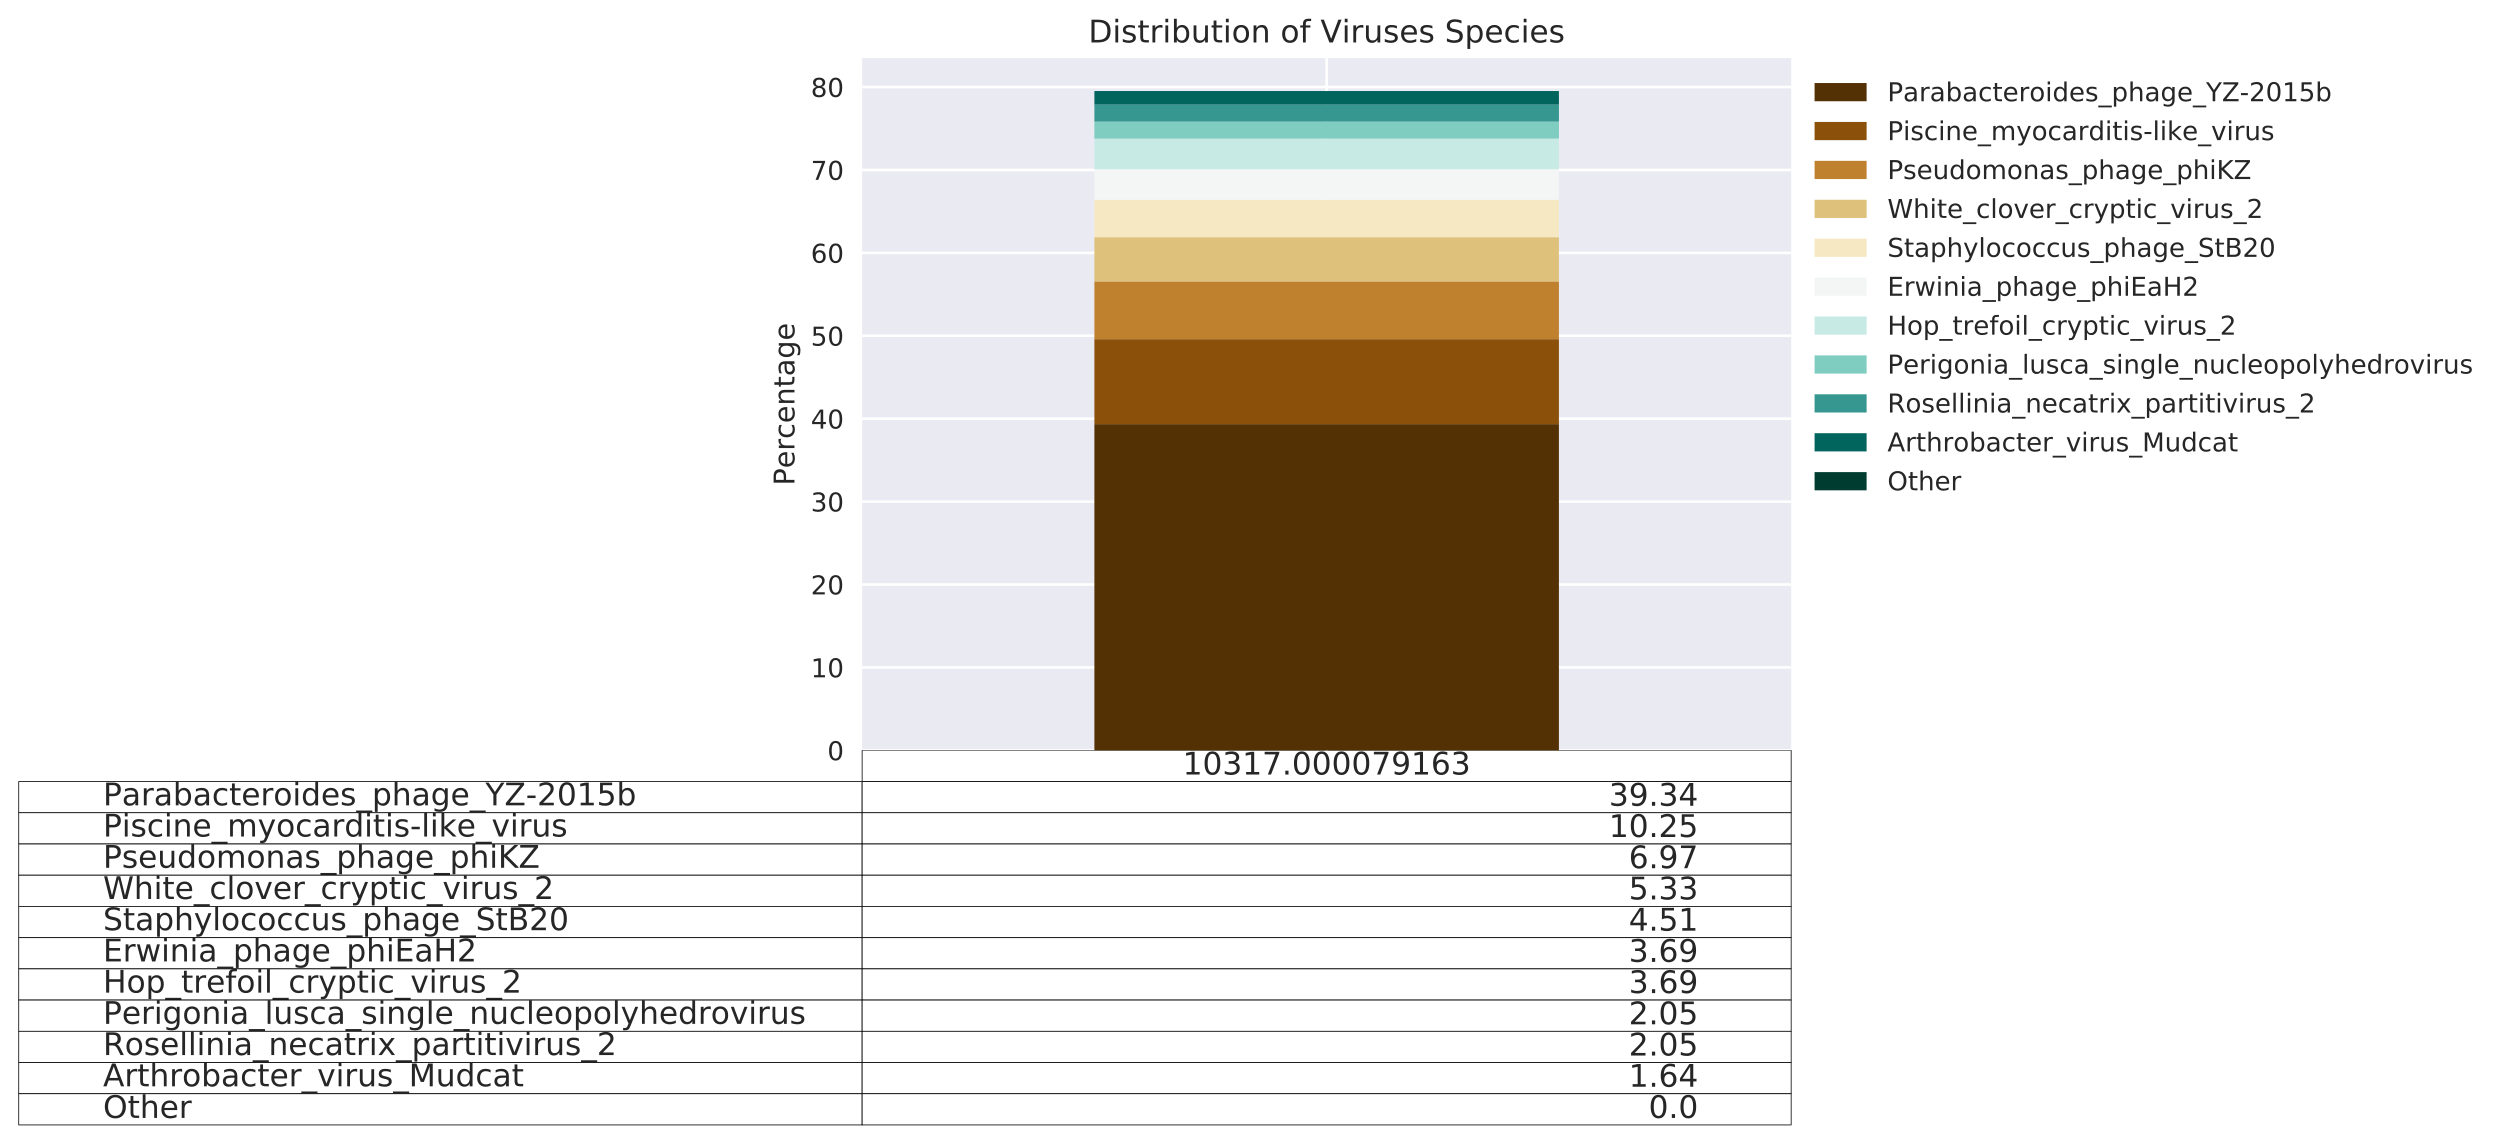 <?xml version="1.0" encoding="utf-8" standalone="no"?>
<!DOCTYPE svg PUBLIC "-//W3C//DTD SVG 1.1//EN"
  "http://www.w3.org/Graphics/SVG/1.1/DTD/svg11.dtd">
<!-- Created with matplotlib (http://matplotlib.org/) -->
<svg height="439pt" version="1.1" viewBox="0 0 961 439" width="961pt" xmlns="http://www.w3.org/2000/svg" xmlns:xlink="http://www.w3.org/1999/xlink">
 <defs>
  <style type="text/css">
*{stroke-linecap:butt;stroke-linejoin:round;}
  </style>
 </defs>
 <g id="figure_1">
  <g id="patch_1">
   <path d="M 0 439.63 
L 961.867 439.63 
L 961.867 0 
L 0 0 
z
" style="fill:#ffffff;"/>
  </g>
  <g id="axes_1">
   <g id="patch_2">
    <path d="M 331.405 288.43 
L 688.525 288.43 
L 688.525 22.318 
L 331.405 22.318 
z
" style="fill:#eaeaf2;"/>
   </g>
   <g id="table_1">
    <g id="patch_3">
     <path d="M 331.405 300.43 
L 688.525 300.43 
L 688.525 288.43 
L 331.405 288.43 
z
" style="fill:#ffffff;stroke:#000000;stroke-linejoin:miter;stroke-width:0.3;"/>
    </g>
    <g id="text_1">
     <!-- 10317.000079163 -->
     <defs>
      <path d="M 12.406 8.297 
L 28.516 8.297 
L 28.516 63.922 
L 10.984 60.406 
L 10.984 69.391 
L 28.422 72.906 
L 38.281 72.906 
L 38.281 8.297 
L 54.391 8.297 
L 54.391 0 
L 12.406 0 
z
" id="DejaVuSans-31"/>
      <path d="M 31.781 66.406 
Q 24.172 66.406 20.328 58.906 
Q 16.5 51.422 16.5 36.375 
Q 16.5 21.391 20.328 13.891 
Q 24.172 6.391 31.781 6.391 
Q 39.453 6.391 43.281 13.891 
Q 47.125 21.391 47.125 36.375 
Q 47.125 51.422 43.281 58.906 
Q 39.453 66.406 31.781 66.406 
z
M 31.781 74.219 
Q 44.047 74.219 50.516 64.516 
Q 56.984 54.828 56.984 36.375 
Q 56.984 17.969 50.516 8.266 
Q 44.047 -1.422 31.781 -1.422 
Q 19.531 -1.422 13.062 8.266 
Q 6.594 17.969 6.594 36.375 
Q 6.594 54.828 13.062 64.516 
Q 19.531 74.219 31.781 74.219 
z
" id="DejaVuSans-30"/>
      <path d="M 40.578 39.312 
Q 47.656 37.797 51.625 33 
Q 55.609 28.219 55.609 21.188 
Q 55.609 10.406 48.188 4.484 
Q 40.766 -1.422 27.094 -1.422 
Q 22.516 -1.422 17.656 -0.516 
Q 12.797 0.391 7.625 2.203 
L 7.625 11.719 
Q 11.719 9.328 16.594 8.109 
Q 21.484 6.891 26.812 6.891 
Q 36.078 6.891 40.938 10.547 
Q 45.797 14.203 45.797 21.188 
Q 45.797 27.641 41.281 31.266 
Q 36.766 34.906 28.719 34.906 
L 20.219 34.906 
L 20.219 43.016 
L 29.109 43.016 
Q 36.375 43.016 40.234 45.922 
Q 44.094 48.828 44.094 54.297 
Q 44.094 59.906 40.109 62.906 
Q 36.141 65.922 28.719 65.922 
Q 24.656 65.922 20.016 65.031 
Q 15.375 64.156 9.812 62.312 
L 9.812 71.094 
Q 15.438 72.656 20.344 73.438 
Q 25.25 74.219 29.594 74.219 
Q 40.828 74.219 47.359 69.109 
Q 53.906 64.016 53.906 55.328 
Q 53.906 49.266 50.438 45.094 
Q 46.969 40.922 40.578 39.312 
z
" id="DejaVuSans-33"/>
      <path d="M 8.203 72.906 
L 55.078 72.906 
L 55.078 68.703 
L 28.609 0 
L 18.312 0 
L 43.219 64.594 
L 8.203 64.594 
z
" id="DejaVuSans-37"/>
      <path d="M 10.688 12.406 
L 21 12.406 
L 21 0 
L 10.688 0 
z
" id="DejaVuSans-2e"/>
      <path d="M 10.984 1.516 
L 10.984 10.5 
Q 14.703 8.734 18.5 7.812 
Q 22.312 6.891 25.984 6.891 
Q 35.75 6.891 40.891 13.453 
Q 46.047 20.016 46.781 33.406 
Q 43.953 29.203 39.594 26.953 
Q 35.25 24.703 29.984 24.703 
Q 19.047 24.703 12.672 31.312 
Q 6.297 37.938 6.297 49.422 
Q 6.297 60.641 12.938 67.422 
Q 19.578 74.219 30.609 74.219 
Q 43.266 74.219 49.922 64.516 
Q 56.594 54.828 56.594 36.375 
Q 56.594 19.141 48.406 8.859 
Q 40.234 -1.422 26.422 -1.422 
Q 22.703 -1.422 18.891 -0.688 
Q 15.094 0.047 10.984 1.516 
z
M 30.609 32.422 
Q 37.25 32.422 41.125 36.953 
Q 45.016 41.5 45.016 49.422 
Q 45.016 57.281 41.125 61.844 
Q 37.25 66.406 30.609 66.406 
Q 23.969 66.406 20.094 61.844 
Q 16.219 57.281 16.219 49.422 
Q 16.219 41.5 20.094 36.953 
Q 23.969 32.422 30.609 32.422 
z
" id="DejaVuSans-39"/>
      <path d="M 33.016 40.375 
Q 26.375 40.375 22.484 35.828 
Q 18.609 31.297 18.609 23.391 
Q 18.609 15.531 22.484 10.953 
Q 26.375 6.391 33.016 6.391 
Q 39.656 6.391 43.531 10.953 
Q 47.406 15.531 47.406 23.391 
Q 47.406 31.297 43.531 35.828 
Q 39.656 40.375 33.016 40.375 
z
M 52.594 71.297 
L 52.594 62.312 
Q 48.875 64.062 45.094 64.984 
Q 41.312 65.922 37.594 65.922 
Q 27.828 65.922 22.672 59.328 
Q 17.531 52.734 16.797 39.406 
Q 19.672 43.656 24.016 45.922 
Q 28.375 48.188 33.594 48.188 
Q 44.578 48.188 50.953 41.516 
Q 57.328 34.859 57.328 23.391 
Q 57.328 12.156 50.688 5.359 
Q 44.047 -1.422 33.016 -1.422 
Q 20.359 -1.422 13.672 8.266 
Q 6.984 17.969 6.984 36.375 
Q 6.984 53.656 15.188 63.938 
Q 23.391 74.219 37.203 74.219 
Q 40.922 74.219 44.703 73.484 
Q 48.484 72.75 52.594 71.297 
z
" id="DejaVuSans-36"/>
     </defs>
     <g style="fill:#262626;" transform="translate(454.613 297.741)scale(0.12 -0.12)">
      <use xlink:href="#DejaVuSans-31"/>
      <use x="63.623" xlink:href="#DejaVuSans-30"/>
      <use x="127.246" xlink:href="#DejaVuSans-33"/>
      <use x="190.869" xlink:href="#DejaVuSans-31"/>
      <use x="254.492" xlink:href="#DejaVuSans-37"/>
      <use x="318.115" xlink:href="#DejaVuSans-2e"/>
      <use x="349.902" xlink:href="#DejaVuSans-30"/>
      <use x="413.525" xlink:href="#DejaVuSans-30"/>
      <use x="477.148" xlink:href="#DejaVuSans-30"/>
      <use x="540.771" xlink:href="#DejaVuSans-30"/>
      <use x="604.395" xlink:href="#DejaVuSans-37"/>
      <use x="668.018" xlink:href="#DejaVuSans-39"/>
      <use x="731.641" xlink:href="#DejaVuSans-31"/>
      <use x="795.264" xlink:href="#DejaVuSans-36"/>
      <use x="858.887" xlink:href="#DejaVuSans-33"/>
     </g>
    </g>
    <g id="patch_4">
     <path d="M 7.2 312.43 
L 331.405 312.43 
L 331.405 300.43 
L 7.2 300.43 
z
" style="fill:#ffffff;stroke:#000000;stroke-linejoin:miter;stroke-width:0.3;"/>
    </g>
    <g id="text_2">
     <!-- Parabacteroides_phage_YZ-2015b -->
     <defs>
      <path d="M 19.672 64.797 
L 19.672 37.406 
L 32.078 37.406 
Q 38.969 37.406 42.719 40.969 
Q 46.484 44.531 46.484 51.125 
Q 46.484 57.672 42.719 61.234 
Q 38.969 64.797 32.078 64.797 
z
M 9.812 72.906 
L 32.078 72.906 
Q 44.344 72.906 50.609 67.359 
Q 56.891 61.812 56.891 51.125 
Q 56.891 40.328 50.609 34.812 
Q 44.344 29.297 32.078 29.297 
L 19.672 29.297 
L 19.672 0 
L 9.812 0 
z
" id="DejaVuSans-50"/>
      <path d="M 34.281 27.484 
Q 23.391 27.484 19.188 25 
Q 14.984 22.516 14.984 16.5 
Q 14.984 11.719 18.141 8.906 
Q 21.297 6.109 26.703 6.109 
Q 34.188 6.109 38.703 11.406 
Q 43.219 16.703 43.219 25.484 
L 43.219 27.484 
z
M 52.203 31.203 
L 52.203 0 
L 43.219 0 
L 43.219 8.297 
Q 40.141 3.328 35.547 0.953 
Q 30.953 -1.422 24.312 -1.422 
Q 15.922 -1.422 10.953 3.297 
Q 6 8.016 6 15.922 
Q 6 25.141 12.172 29.828 
Q 18.359 34.516 30.609 34.516 
L 43.219 34.516 
L 43.219 35.406 
Q 43.219 41.609 39.141 45 
Q 35.062 48.391 27.688 48.391 
Q 23 48.391 18.547 47.266 
Q 14.109 46.141 10.016 43.891 
L 10.016 52.203 
Q 14.938 54.109 19.578 55.047 
Q 24.219 56 28.609 56 
Q 40.484 56 46.344 49.844 
Q 52.203 43.703 52.203 31.203 
z
" id="DejaVuSans-61"/>
      <path d="M 41.109 46.297 
Q 39.594 47.172 37.812 47.578 
Q 36.031 48 33.891 48 
Q 26.266 48 22.188 43.047 
Q 18.109 38.094 18.109 28.812 
L 18.109 0 
L 9.078 0 
L 9.078 54.688 
L 18.109 54.688 
L 18.109 46.188 
Q 20.953 51.172 25.484 53.578 
Q 30.031 56 36.531 56 
Q 37.453 56 38.578 55.875 
Q 39.703 55.766 41.062 55.516 
z
" id="DejaVuSans-72"/>
      <path d="M 48.688 27.297 
Q 48.688 37.203 44.609 42.844 
Q 40.531 48.484 33.406 48.484 
Q 26.266 48.484 22.188 42.844 
Q 18.109 37.203 18.109 27.297 
Q 18.109 17.391 22.188 11.75 
Q 26.266 6.109 33.406 6.109 
Q 40.531 6.109 44.609 11.75 
Q 48.688 17.391 48.688 27.297 
z
M 18.109 46.391 
Q 20.953 51.266 25.266 53.625 
Q 29.594 56 35.594 56 
Q 45.562 56 51.781 48.094 
Q 58.016 40.188 58.016 27.297 
Q 58.016 14.406 51.781 6.484 
Q 45.562 -1.422 35.594 -1.422 
Q 29.594 -1.422 25.266 0.953 
Q 20.953 3.328 18.109 8.203 
L 18.109 0 
L 9.078 0 
L 9.078 75.984 
L 18.109 75.984 
z
" id="DejaVuSans-62"/>
      <path d="M 48.781 52.594 
L 48.781 44.188 
Q 44.969 46.297 41.141 47.344 
Q 37.312 48.391 33.406 48.391 
Q 24.656 48.391 19.812 42.844 
Q 14.984 37.312 14.984 27.297 
Q 14.984 17.281 19.812 11.734 
Q 24.656 6.203 33.406 6.203 
Q 37.312 6.203 41.141 7.25 
Q 44.969 8.297 48.781 10.406 
L 48.781 2.094 
Q 45.016 0.344 40.984 -0.531 
Q 36.969 -1.422 32.422 -1.422 
Q 20.062 -1.422 12.781 6.344 
Q 5.516 14.109 5.516 27.297 
Q 5.516 40.672 12.859 48.328 
Q 20.219 56 33.016 56 
Q 37.156 56 41.109 55.141 
Q 45.062 54.297 48.781 52.594 
z
" id="DejaVuSans-63"/>
      <path d="M 18.312 70.219 
L 18.312 54.688 
L 36.812 54.688 
L 36.812 47.703 
L 18.312 47.703 
L 18.312 18.016 
Q 18.312 11.328 20.141 9.422 
Q 21.969 7.516 27.594 7.516 
L 36.812 7.516 
L 36.812 0 
L 27.594 0 
Q 17.188 0 13.234 3.875 
Q 9.281 7.766 9.281 18.016 
L 9.281 47.703 
L 2.688 47.703 
L 2.688 54.688 
L 9.281 54.688 
L 9.281 70.219 
z
" id="DejaVuSans-74"/>
      <path d="M 56.203 29.594 
L 56.203 25.203 
L 14.891 25.203 
Q 15.484 15.922 20.484 11.062 
Q 25.484 6.203 34.422 6.203 
Q 39.594 6.203 44.453 7.469 
Q 49.312 8.734 54.109 11.281 
L 54.109 2.781 
Q 49.266 0.734 44.188 -0.344 
Q 39.109 -1.422 33.891 -1.422 
Q 20.797 -1.422 13.156 6.188 
Q 5.516 13.812 5.516 26.812 
Q 5.516 40.234 12.766 48.109 
Q 20.016 56 32.328 56 
Q 43.359 56 49.781 48.891 
Q 56.203 41.797 56.203 29.594 
z
M 47.219 32.234 
Q 47.125 39.594 43.094 43.984 
Q 39.062 48.391 32.422 48.391 
Q 24.906 48.391 20.391 44.141 
Q 15.875 39.891 15.188 32.172 
z
" id="DejaVuSans-65"/>
      <path d="M 30.609 48.391 
Q 23.391 48.391 19.188 42.75 
Q 14.984 37.109 14.984 27.297 
Q 14.984 17.484 19.156 11.844 
Q 23.344 6.203 30.609 6.203 
Q 37.797 6.203 41.984 11.859 
Q 46.188 17.531 46.188 27.297 
Q 46.188 37.016 41.984 42.703 
Q 37.797 48.391 30.609 48.391 
z
M 30.609 56 
Q 42.328 56 49.016 48.375 
Q 55.719 40.766 55.719 27.297 
Q 55.719 13.875 49.016 6.219 
Q 42.328 -1.422 30.609 -1.422 
Q 18.844 -1.422 12.172 6.219 
Q 5.516 13.875 5.516 27.297 
Q 5.516 40.766 12.172 48.375 
Q 18.844 56 30.609 56 
z
" id="DejaVuSans-6f"/>
      <path d="M 9.422 54.688 
L 18.406 54.688 
L 18.406 0 
L 9.422 0 
z
M 9.422 75.984 
L 18.406 75.984 
L 18.406 64.594 
L 9.422 64.594 
z
" id="DejaVuSans-69"/>
      <path d="M 45.406 46.391 
L 45.406 75.984 
L 54.391 75.984 
L 54.391 0 
L 45.406 0 
L 45.406 8.203 
Q 42.578 3.328 38.25 0.953 
Q 33.938 -1.422 27.875 -1.422 
Q 17.969 -1.422 11.734 6.484 
Q 5.516 14.406 5.516 27.297 
Q 5.516 40.188 11.734 48.094 
Q 17.969 56 27.875 56 
Q 33.938 56 38.25 53.625 
Q 42.578 51.266 45.406 46.391 
z
M 14.797 27.297 
Q 14.797 17.391 18.875 11.75 
Q 22.953 6.109 30.078 6.109 
Q 37.203 6.109 41.297 11.75 
Q 45.406 17.391 45.406 27.297 
Q 45.406 37.203 41.297 42.844 
Q 37.203 48.484 30.078 48.484 
Q 22.953 48.484 18.875 42.844 
Q 14.797 37.203 14.797 27.297 
z
" id="DejaVuSans-64"/>
      <path d="M 44.281 53.078 
L 44.281 44.578 
Q 40.484 46.531 36.375 47.5 
Q 32.281 48.484 27.875 48.484 
Q 21.188 48.484 17.844 46.438 
Q 14.5 44.391 14.5 40.281 
Q 14.5 37.156 16.891 35.375 
Q 19.281 33.594 26.516 31.984 
L 29.594 31.297 
Q 39.156 29.25 43.188 25.516 
Q 47.219 21.781 47.219 15.094 
Q 47.219 7.469 41.188 3.016 
Q 35.156 -1.422 24.609 -1.422 
Q 20.219 -1.422 15.453 -0.562 
Q 10.688 0.297 5.422 2 
L 5.422 11.281 
Q 10.406 8.688 15.234 7.391 
Q 20.062 6.109 24.812 6.109 
Q 31.156 6.109 34.562 8.281 
Q 37.984 10.453 37.984 14.406 
Q 37.984 18.062 35.516 20.016 
Q 33.062 21.969 24.703 23.781 
L 21.578 24.516 
Q 13.234 26.266 9.516 29.906 
Q 5.812 33.547 5.812 39.891 
Q 5.812 47.609 11.281 51.797 
Q 16.75 56 26.812 56 
Q 31.781 56 36.172 55.266 
Q 40.578 54.547 44.281 53.078 
z
" id="DejaVuSans-73"/>
      <path d="M 50.984 -16.609 
L 50.984 -23.578 
L -0.984 -23.578 
L -0.984 -16.609 
z
" id="DejaVuSans-5f"/>
      <path d="M 18.109 8.203 
L 18.109 -20.797 
L 9.078 -20.797 
L 9.078 54.688 
L 18.109 54.688 
L 18.109 46.391 
Q 20.953 51.266 25.266 53.625 
Q 29.594 56 35.594 56 
Q 45.562 56 51.781 48.094 
Q 58.016 40.188 58.016 27.297 
Q 58.016 14.406 51.781 6.484 
Q 45.562 -1.422 35.594 -1.422 
Q 29.594 -1.422 25.266 0.953 
Q 20.953 3.328 18.109 8.203 
z
M 48.688 27.297 
Q 48.688 37.203 44.609 42.844 
Q 40.531 48.484 33.406 48.484 
Q 26.266 48.484 22.188 42.844 
Q 18.109 37.203 18.109 27.297 
Q 18.109 17.391 22.188 11.75 
Q 26.266 6.109 33.406 6.109 
Q 40.531 6.109 44.609 11.75 
Q 48.688 17.391 48.688 27.297 
z
" id="DejaVuSans-70"/>
      <path d="M 54.891 33.016 
L 54.891 0 
L 45.906 0 
L 45.906 32.719 
Q 45.906 40.484 42.875 44.328 
Q 39.844 48.188 33.797 48.188 
Q 26.516 48.188 22.312 43.547 
Q 18.109 38.922 18.109 30.906 
L 18.109 0 
L 9.078 0 
L 9.078 75.984 
L 18.109 75.984 
L 18.109 46.188 
Q 21.344 51.125 25.703 53.562 
Q 30.078 56 35.797 56 
Q 45.219 56 50.047 50.172 
Q 54.891 44.344 54.891 33.016 
z
" id="DejaVuSans-68"/>
      <path d="M 45.406 27.984 
Q 45.406 37.75 41.375 43.109 
Q 37.359 48.484 30.078 48.484 
Q 22.859 48.484 18.828 43.109 
Q 14.797 37.75 14.797 27.984 
Q 14.797 18.266 18.828 12.891 
Q 22.859 7.516 30.078 7.516 
Q 37.359 7.516 41.375 12.891 
Q 45.406 18.266 45.406 27.984 
z
M 54.391 6.781 
Q 54.391 -7.172 48.188 -13.984 
Q 42 -20.797 29.203 -20.797 
Q 24.469 -20.797 20.266 -20.094 
Q 16.062 -19.391 12.109 -17.922 
L 12.109 -9.188 
Q 16.062 -11.328 19.922 -12.344 
Q 23.781 -13.375 27.781 -13.375 
Q 36.625 -13.375 41.016 -8.766 
Q 45.406 -4.156 45.406 5.172 
L 45.406 9.625 
Q 42.625 4.781 38.281 2.391 
Q 33.938 0 27.875 0 
Q 17.828 0 11.672 7.656 
Q 5.516 15.328 5.516 27.984 
Q 5.516 40.672 11.672 48.328 
Q 17.828 56 27.875 56 
Q 33.938 56 38.281 53.609 
Q 42.625 51.219 45.406 46.391 
L 45.406 54.688 
L 54.391 54.688 
z
" id="DejaVuSans-67"/>
      <path d="M -0.203 72.906 
L 10.406 72.906 
L 30.609 42.922 
L 50.688 72.906 
L 61.281 72.906 
L 35.5 34.719 
L 35.5 0 
L 25.594 0 
L 25.594 34.719 
z
" id="DejaVuSans-59"/>
      <path d="M 5.609 72.906 
L 62.891 72.906 
L 62.891 65.375 
L 16.797 8.297 
L 64.016 8.297 
L 64.016 0 
L 4.5 0 
L 4.5 7.516 
L 50.594 64.594 
L 5.609 64.594 
z
" id="DejaVuSans-5a"/>
      <path d="M 4.891 31.391 
L 31.203 31.391 
L 31.203 23.391 
L 4.891 23.391 
z
" id="DejaVuSans-2d"/>
      <path d="M 19.188 8.297 
L 53.609 8.297 
L 53.609 0 
L 7.328 0 
L 7.328 8.297 
Q 12.938 14.109 22.625 23.891 
Q 32.328 33.688 34.812 36.531 
Q 39.547 41.844 41.422 45.531 
Q 43.312 49.219 43.312 52.781 
Q 43.312 58.594 39.234 62.25 
Q 35.156 65.922 28.609 65.922 
Q 23.969 65.922 18.812 64.312 
Q 13.672 62.703 7.812 59.422 
L 7.812 69.391 
Q 13.766 71.781 18.938 73 
Q 24.125 74.219 28.422 74.219 
Q 39.75 74.219 46.484 68.547 
Q 53.219 62.891 53.219 53.422 
Q 53.219 48.922 51.531 44.891 
Q 49.859 40.875 45.406 35.406 
Q 44.188 33.984 37.641 27.219 
Q 31.109 20.453 19.188 8.297 
z
" id="DejaVuSans-32"/>
      <path d="M 10.797 72.906 
L 49.516 72.906 
L 49.516 64.594 
L 19.828 64.594 
L 19.828 46.734 
Q 21.969 47.469 24.109 47.828 
Q 26.266 48.188 28.422 48.188 
Q 40.625 48.188 47.75 41.5 
Q 54.891 34.812 54.891 23.391 
Q 54.891 11.625 47.562 5.094 
Q 40.234 -1.422 26.906 -1.422 
Q 22.312 -1.422 17.547 -0.641 
Q 12.797 0.141 7.719 1.703 
L 7.719 11.625 
Q 12.109 9.234 16.797 8.062 
Q 21.484 6.891 26.703 6.891 
Q 35.156 6.891 40.078 11.328 
Q 45.016 15.766 45.016 23.391 
Q 45.016 31 40.078 35.438 
Q 35.156 39.891 26.703 39.891 
Q 22.75 39.891 18.812 39.016 
Q 14.891 38.141 10.797 36.281 
z
" id="DejaVuSans-35"/>
     </defs>
     <g style="fill:#262626;" transform="translate(39.62 309.575)scale(0.12 -0.12)">
      <use xlink:href="#DejaVuSans-50"/>
      <use x="60.24" xlink:href="#DejaVuSans-61"/>
      <use x="121.52" xlink:href="#DejaVuSans-72"/>
      <use x="162.633" xlink:href="#DejaVuSans-61"/>
      <use x="223.912" xlink:href="#DejaVuSans-62"/>
      <use x="287.389" xlink:href="#DejaVuSans-61"/>
      <use x="348.668" xlink:href="#DejaVuSans-63"/>
      <use x="403.648" xlink:href="#DejaVuSans-74"/>
      <use x="442.857" xlink:href="#DejaVuSans-65"/>
      <use x="504.381" xlink:href="#DejaVuSans-72"/>
      <use x="545.463" xlink:href="#DejaVuSans-6f"/>
      <use x="606.645" xlink:href="#DejaVuSans-69"/>
      <use x="634.428" xlink:href="#DejaVuSans-64"/>
      <use x="697.904" xlink:href="#DejaVuSans-65"/>
      <use x="759.428" xlink:href="#DejaVuSans-73"/>
      <use x="811.527" xlink:href="#DejaVuSans-5f"/>
      <use x="861.527" xlink:href="#DejaVuSans-70"/>
      <use x="925.004" xlink:href="#DejaVuSans-68"/>
      <use x="988.383" xlink:href="#DejaVuSans-61"/>
      <use x="1049.662" xlink:href="#DejaVuSans-67"/>
      <use x="1113.139" xlink:href="#DejaVuSans-65"/>
      <use x="1174.662" xlink:href="#DejaVuSans-5f"/>
      <use x="1224.662" xlink:href="#DejaVuSans-59"/>
      <use x="1285.746" xlink:href="#DejaVuSans-5a"/>
      <use x="1354.236" xlink:href="#DejaVuSans-2d"/>
      <use x="1390.32" xlink:href="#DejaVuSans-32"/>
      <use x="1453.943" xlink:href="#DejaVuSans-30"/>
      <use x="1517.566" xlink:href="#DejaVuSans-31"/>
      <use x="1581.189" xlink:href="#DejaVuSans-35"/>
      <use x="1644.812" xlink:href="#DejaVuSans-62"/>
     </g>
    </g>
    <g id="patch_5">
     <path d="M 331.405 312.43 
L 688.525 312.43 
L 688.525 300.43 
L 331.405 300.43 
z
" style="fill:#ffffff;stroke:#000000;stroke-linejoin:miter;stroke-width:0.3;"/>
    </g>
    <g id="text_3">
     <!-- 39.34 -->
     <defs>
      <path d="M 37.797 64.312 
L 12.891 25.391 
L 37.797 25.391 
z
M 35.203 72.906 
L 47.609 72.906 
L 47.609 25.391 
L 58.016 25.391 
L 58.016 17.188 
L 47.609 17.188 
L 47.609 0 
L 37.797 0 
L 37.797 17.188 
L 4.891 17.188 
L 4.891 26.703 
z
" id="DejaVuSans-34"/>
     </defs>
     <g style="fill:#262626;" transform="translate(618.459 309.741)scale(0.12 -0.12)">
      <use xlink:href="#DejaVuSans-33"/>
      <use x="63.623" xlink:href="#DejaVuSans-39"/>
      <use x="127.246" xlink:href="#DejaVuSans-2e"/>
      <use x="159.033" xlink:href="#DejaVuSans-33"/>
      <use x="222.656" xlink:href="#DejaVuSans-34"/>
     </g>
    </g>
    <g id="patch_6">
     <path d="M 7.2 324.43 
L 331.405 324.43 
L 331.405 312.43 
L 7.2 312.43 
z
" style="fill:#ffffff;stroke:#000000;stroke-linejoin:miter;stroke-width:0.3;"/>
    </g>
    <g id="text_4">
     <!-- Piscine_myocarditis-like_virus -->
     <defs>
      <path d="M 54.891 33.016 
L 54.891 0 
L 45.906 0 
L 45.906 32.719 
Q 45.906 40.484 42.875 44.328 
Q 39.844 48.188 33.797 48.188 
Q 26.516 48.188 22.312 43.547 
Q 18.109 38.922 18.109 30.906 
L 18.109 0 
L 9.078 0 
L 9.078 54.688 
L 18.109 54.688 
L 18.109 46.188 
Q 21.344 51.125 25.703 53.562 
Q 30.078 56 35.797 56 
Q 45.219 56 50.047 50.172 
Q 54.891 44.344 54.891 33.016 
z
" id="DejaVuSans-6e"/>
      <path d="M 52 44.188 
Q 55.375 50.25 60.062 53.125 
Q 64.75 56 71.094 56 
Q 79.641 56 84.281 50.016 
Q 88.922 44.047 88.922 33.016 
L 88.922 0 
L 79.891 0 
L 79.891 32.719 
Q 79.891 40.578 77.094 44.375 
Q 74.312 48.188 68.609 48.188 
Q 61.625 48.188 57.562 43.547 
Q 53.516 38.922 53.516 30.906 
L 53.516 0 
L 44.484 0 
L 44.484 32.719 
Q 44.484 40.625 41.703 44.406 
Q 38.922 48.188 33.109 48.188 
Q 26.219 48.188 22.156 43.531 
Q 18.109 38.875 18.109 30.906 
L 18.109 0 
L 9.078 0 
L 9.078 54.688 
L 18.109 54.688 
L 18.109 46.188 
Q 21.188 51.219 25.484 53.609 
Q 29.781 56 35.688 56 
Q 41.656 56 45.828 52.969 
Q 50 49.953 52 44.188 
z
" id="DejaVuSans-6d"/>
      <path d="M 32.172 -5.078 
Q 28.375 -14.844 24.75 -17.812 
Q 21.141 -20.797 15.094 -20.797 
L 7.906 -20.797 
L 7.906 -13.281 
L 13.188 -13.281 
Q 16.891 -13.281 18.938 -11.516 
Q 21 -9.766 23.484 -3.219 
L 25.094 0.875 
L 2.984 54.688 
L 12.5 54.688 
L 29.594 11.922 
L 46.688 54.688 
L 56.203 54.688 
z
" id="DejaVuSans-79"/>
      <path d="M 9.422 75.984 
L 18.406 75.984 
L 18.406 0 
L 9.422 0 
z
" id="DejaVuSans-6c"/>
      <path d="M 9.078 75.984 
L 18.109 75.984 
L 18.109 31.109 
L 44.922 54.688 
L 56.391 54.688 
L 27.391 29.109 
L 57.625 0 
L 45.906 0 
L 18.109 26.703 
L 18.109 0 
L 9.078 0 
z
" id="DejaVuSans-6b"/>
      <path d="M 2.984 54.688 
L 12.5 54.688 
L 29.594 8.797 
L 46.688 54.688 
L 56.203 54.688 
L 35.688 0 
L 23.484 0 
z
" id="DejaVuSans-76"/>
      <path d="M 8.5 21.578 
L 8.5 54.688 
L 17.484 54.688 
L 17.484 21.922 
Q 17.484 14.156 20.5 10.266 
Q 23.531 6.391 29.594 6.391 
Q 36.859 6.391 41.078 11.031 
Q 45.312 15.672 45.312 23.688 
L 45.312 54.688 
L 54.297 54.688 
L 54.297 0 
L 45.312 0 
L 45.312 8.406 
Q 42.047 3.422 37.719 1 
Q 33.406 -1.422 27.688 -1.422 
Q 18.266 -1.422 13.375 4.438 
Q 8.5 10.297 8.5 21.578 
z
M 31.109 56 
z
" id="DejaVuSans-75"/>
     </defs>
     <g style="fill:#262626;" transform="translate(39.62 321.575)scale(0.12 -0.12)">
      <use xlink:href="#DejaVuSans-50"/>
      <use x="60.271" xlink:href="#DejaVuSans-69"/>
      <use x="88.055" xlink:href="#DejaVuSans-73"/>
      <use x="140.154" xlink:href="#DejaVuSans-63"/>
      <use x="195.135" xlink:href="#DejaVuSans-69"/>
      <use x="222.918" xlink:href="#DejaVuSans-6e"/>
      <use x="286.297" xlink:href="#DejaVuSans-65"/>
      <use x="347.82" xlink:href="#DejaVuSans-5f"/>
      <use x="397.82" xlink:href="#DejaVuSans-6d"/>
      <use x="495.232" xlink:href="#DejaVuSans-79"/>
      <use x="554.412" xlink:href="#DejaVuSans-6f"/>
      <use x="615.594" xlink:href="#DejaVuSans-63"/>
      <use x="670.574" xlink:href="#DejaVuSans-61"/>
      <use x="731.854" xlink:href="#DejaVuSans-72"/>
      <use x="772.951" xlink:href="#DejaVuSans-64"/>
      <use x="836.428" xlink:href="#DejaVuSans-69"/>
      <use x="864.211" xlink:href="#DejaVuSans-74"/>
      <use x="903.42" xlink:href="#DejaVuSans-69"/>
      <use x="931.203" xlink:href="#DejaVuSans-73"/>
      <use x="983.303" xlink:href="#DejaVuSans-2d"/>
      <use x="1019.387" xlink:href="#DejaVuSans-6c"/>
      <use x="1047.17" xlink:href="#DejaVuSans-69"/>
      <use x="1074.953" xlink:href="#DejaVuSans-6b"/>
      <use x="1132.816" xlink:href="#DejaVuSans-65"/>
      <use x="1194.34" xlink:href="#DejaVuSans-5f"/>
      <use x="1244.34" xlink:href="#DejaVuSans-76"/>
      <use x="1303.52" xlink:href="#DejaVuSans-69"/>
      <use x="1331.303" xlink:href="#DejaVuSans-72"/>
      <use x="1372.416" xlink:href="#DejaVuSans-75"/>
      <use x="1435.795" xlink:href="#DejaVuSans-73"/>
     </g>
    </g>
    <g id="patch_7">
     <path d="M 331.405 324.43 
L 688.525 324.43 
L 688.525 312.43 
L 331.405 312.43 
z
" style="fill:#ffffff;stroke:#000000;stroke-linejoin:miter;stroke-width:0.3;"/>
    </g>
    <g id="text_5">
     <!-- 10.25 -->
     <g style="fill:#262626;" transform="translate(618.459 321.741)scale(0.12 -0.12)">
      <use xlink:href="#DejaVuSans-31"/>
      <use x="63.623" xlink:href="#DejaVuSans-30"/>
      <use x="127.246" xlink:href="#DejaVuSans-2e"/>
      <use x="159.033" xlink:href="#DejaVuSans-32"/>
      <use x="222.656" xlink:href="#DejaVuSans-35"/>
     </g>
    </g>
    <g id="patch_8">
     <path d="M 7.2 336.43 
L 331.405 336.43 
L 331.405 324.43 
L 7.2 324.43 
z
" style="fill:#ffffff;stroke:#000000;stroke-linejoin:miter;stroke-width:0.3;"/>
    </g>
    <g id="text_6">
     <!-- Pseudomonas_phage_phiKZ -->
     <defs>
      <path d="M 9.812 72.906 
L 19.672 72.906 
L 19.672 42.094 
L 52.391 72.906 
L 65.094 72.906 
L 28.906 38.922 
L 67.672 0 
L 54.688 0 
L 19.672 35.109 
L 19.672 0 
L 9.812 0 
z
" id="DejaVuSans-4b"/>
     </defs>
     <g style="fill:#262626;" transform="translate(39.62 333.575)scale(0.12 -0.12)">
      <use xlink:href="#DejaVuSans-50"/>
      <use x="60.287" xlink:href="#DejaVuSans-73"/>
      <use x="112.387" xlink:href="#DejaVuSans-65"/>
      <use x="173.91" xlink:href="#DejaVuSans-75"/>
      <use x="237.289" xlink:href="#DejaVuSans-64"/>
      <use x="300.766" xlink:href="#DejaVuSans-6f"/>
      <use x="361.947" xlink:href="#DejaVuSans-6d"/>
      <use x="459.359" xlink:href="#DejaVuSans-6f"/>
      <use x="520.541" xlink:href="#DejaVuSans-6e"/>
      <use x="583.92" xlink:href="#DejaVuSans-61"/>
      <use x="645.199" xlink:href="#DejaVuSans-73"/>
      <use x="697.299" xlink:href="#DejaVuSans-5f"/>
      <use x="747.299" xlink:href="#DejaVuSans-70"/>
      <use x="810.775" xlink:href="#DejaVuSans-68"/>
      <use x="874.154" xlink:href="#DejaVuSans-61"/>
      <use x="935.434" xlink:href="#DejaVuSans-67"/>
      <use x="998.91" xlink:href="#DejaVuSans-65"/>
      <use x="1060.434" xlink:href="#DejaVuSans-5f"/>
      <use x="1110.434" xlink:href="#DejaVuSans-70"/>
      <use x="1173.91" xlink:href="#DejaVuSans-68"/>
      <use x="1237.289" xlink:href="#DejaVuSans-69"/>
      <use x="1265.072" xlink:href="#DejaVuSans-4b"/>
      <use x="1330.648" xlink:href="#DejaVuSans-5a"/>
     </g>
    </g>
    <g id="patch_9">
     <path d="M 331.405 336.43 
L 688.525 336.43 
L 688.525 324.43 
L 331.405 324.43 
z
" style="fill:#ffffff;stroke:#000000;stroke-linejoin:miter;stroke-width:0.3;"/>
    </g>
    <g id="text_7">
     <!-- 6.97 -->
     <g style="fill:#262626;" transform="translate(626.094 333.741)scale(0.12 -0.12)">
      <use xlink:href="#DejaVuSans-36"/>
      <use x="63.623" xlink:href="#DejaVuSans-2e"/>
      <use x="95.41" xlink:href="#DejaVuSans-39"/>
      <use x="159.033" xlink:href="#DejaVuSans-37"/>
     </g>
    </g>
    <g id="patch_10">
     <path d="M 7.2 348.43 
L 331.405 348.43 
L 331.405 336.43 
L 7.2 336.43 
z
" style="fill:#ffffff;stroke:#000000;stroke-linejoin:miter;stroke-width:0.3;"/>
    </g>
    <g id="text_8">
     <!-- White_clover_cryptic_virus_2 -->
     <defs>
      <path d="M 3.328 72.906 
L 13.281 72.906 
L 28.609 11.281 
L 43.891 72.906 
L 54.984 72.906 
L 70.312 11.281 
L 85.594 72.906 
L 95.609 72.906 
L 77.297 0 
L 64.891 0 
L 49.516 63.281 
L 33.984 0 
L 21.578 0 
z
" id="DejaVuSans-57"/>
     </defs>
     <g style="fill:#262626;" transform="translate(39.62 345.575)scale(0.12 -0.12)">
      <use xlink:href="#DejaVuSans-57"/>
      <use x="98.877" xlink:href="#DejaVuSans-68"/>
      <use x="162.256" xlink:href="#DejaVuSans-69"/>
      <use x="190.039" xlink:href="#DejaVuSans-74"/>
      <use x="229.248" xlink:href="#DejaVuSans-65"/>
      <use x="290.771" xlink:href="#DejaVuSans-5f"/>
      <use x="340.771" xlink:href="#DejaVuSans-63"/>
      <use x="395.752" xlink:href="#DejaVuSans-6c"/>
      <use x="423.535" xlink:href="#DejaVuSans-6f"/>
      <use x="484.717" xlink:href="#DejaVuSans-76"/>
      <use x="543.896" xlink:href="#DejaVuSans-65"/>
      <use x="605.42" xlink:href="#DejaVuSans-72"/>
      <use x="646.533" xlink:href="#DejaVuSans-5f"/>
      <use x="696.533" xlink:href="#DejaVuSans-63"/>
      <use x="751.514" xlink:href="#DejaVuSans-72"/>
      <use x="792.627" xlink:href="#DejaVuSans-79"/>
      <use x="851.807" xlink:href="#DejaVuSans-70"/>
      <use x="915.283" xlink:href="#DejaVuSans-74"/>
      <use x="954.492" xlink:href="#DejaVuSans-69"/>
      <use x="982.275" xlink:href="#DejaVuSans-63"/>
      <use x="1037.256" xlink:href="#DejaVuSans-5f"/>
      <use x="1087.256" xlink:href="#DejaVuSans-76"/>
      <use x="1146.436" xlink:href="#DejaVuSans-69"/>
      <use x="1174.219" xlink:href="#DejaVuSans-72"/>
      <use x="1215.332" xlink:href="#DejaVuSans-75"/>
      <use x="1278.711" xlink:href="#DejaVuSans-73"/>
      <use x="1330.811" xlink:href="#DejaVuSans-5f"/>
      <use x="1380.811" xlink:href="#DejaVuSans-32"/>
     </g>
    </g>
    <g id="patch_11">
     <path d="M 331.405 348.43 
L 688.525 348.43 
L 688.525 336.43 
L 331.405 336.43 
z
" style="fill:#ffffff;stroke:#000000;stroke-linejoin:miter;stroke-width:0.3;"/>
    </g>
    <g id="text_9">
     <!-- 5.33 -->
     <g style="fill:#262626;" transform="translate(626.094 345.741)scale(0.12 -0.12)">
      <use xlink:href="#DejaVuSans-35"/>
      <use x="63.623" xlink:href="#DejaVuSans-2e"/>
      <use x="95.41" xlink:href="#DejaVuSans-33"/>
      <use x="159.033" xlink:href="#DejaVuSans-33"/>
     </g>
    </g>
    <g id="patch_12">
     <path d="M 7.2 360.43 
L 331.405 360.43 
L 331.405 348.43 
L 7.2 348.43 
z
" style="fill:#ffffff;stroke:#000000;stroke-linejoin:miter;stroke-width:0.3;"/>
    </g>
    <g id="text_10">
     <!-- Staphylococcus_phage_StB20 -->
     <defs>
      <path d="M 53.516 70.516 
L 53.516 60.891 
Q 47.906 63.578 42.922 64.891 
Q 37.938 66.219 33.297 66.219 
Q 25.25 66.219 20.875 63.094 
Q 16.5 59.969 16.5 54.203 
Q 16.5 49.359 19.406 46.891 
Q 22.312 44.438 30.422 42.922 
L 36.375 41.703 
Q 47.406 39.594 52.656 34.297 
Q 57.906 29 57.906 20.125 
Q 57.906 9.516 50.797 4.047 
Q 43.703 -1.422 29.984 -1.422 
Q 24.812 -1.422 18.969 -0.25 
Q 13.141 0.922 6.891 3.219 
L 6.891 13.375 
Q 12.891 10.016 18.656 8.297 
Q 24.422 6.594 29.984 6.594 
Q 38.422 6.594 43.016 9.906 
Q 47.609 13.234 47.609 19.391 
Q 47.609 24.75 44.312 27.781 
Q 41.016 30.812 33.5 32.328 
L 27.484 33.5 
Q 16.453 35.688 11.516 40.375 
Q 6.594 45.062 6.594 53.422 
Q 6.594 63.094 13.406 68.656 
Q 20.219 74.219 32.172 74.219 
Q 37.312 74.219 42.625 73.281 
Q 47.953 72.359 53.516 70.516 
z
" id="DejaVuSans-53"/>
      <path d="M 19.672 34.812 
L 19.672 8.109 
L 35.5 8.109 
Q 43.453 8.109 47.281 11.406 
Q 51.125 14.703 51.125 21.484 
Q 51.125 28.328 47.281 31.562 
Q 43.453 34.812 35.5 34.812 
z
M 19.672 64.797 
L 19.672 42.828 
L 34.281 42.828 
Q 41.5 42.828 45.031 45.531 
Q 48.578 48.25 48.578 53.812 
Q 48.578 59.328 45.031 62.062 
Q 41.5 64.797 34.281 64.797 
z
M 9.812 72.906 
L 35.016 72.906 
Q 46.297 72.906 52.391 68.219 
Q 58.5 63.531 58.5 54.891 
Q 58.5 48.188 55.375 44.234 
Q 52.25 40.281 46.188 39.312 
Q 53.469 37.75 57.5 32.781 
Q 61.531 27.828 61.531 20.406 
Q 61.531 10.641 54.891 5.312 
Q 48.25 0 35.984 0 
L 9.812 0 
z
" id="DejaVuSans-42"/>
     </defs>
     <g style="fill:#262626;" transform="translate(39.62 357.575)scale(0.12 -0.12)">
      <use xlink:href="#DejaVuSans-53"/>
      <use x="63.477" xlink:href="#DejaVuSans-74"/>
      <use x="102.686" xlink:href="#DejaVuSans-61"/>
      <use x="163.965" xlink:href="#DejaVuSans-70"/>
      <use x="227.441" xlink:href="#DejaVuSans-68"/>
      <use x="290.82" xlink:href="#DejaVuSans-79"/>
      <use x="350" xlink:href="#DejaVuSans-6c"/>
      <use x="377.783" xlink:href="#DejaVuSans-6f"/>
      <use x="438.965" xlink:href="#DejaVuSans-63"/>
      <use x="493.945" xlink:href="#DejaVuSans-6f"/>
      <use x="555.127" xlink:href="#DejaVuSans-63"/>
      <use x="610.107" xlink:href="#DejaVuSans-63"/>
      <use x="665.088" xlink:href="#DejaVuSans-75"/>
      <use x="728.467" xlink:href="#DejaVuSans-73"/>
      <use x="780.566" xlink:href="#DejaVuSans-5f"/>
      <use x="830.566" xlink:href="#DejaVuSans-70"/>
      <use x="894.043" xlink:href="#DejaVuSans-68"/>
      <use x="957.422" xlink:href="#DejaVuSans-61"/>
      <use x="1018.701" xlink:href="#DejaVuSans-67"/>
      <use x="1082.178" xlink:href="#DejaVuSans-65"/>
      <use x="1143.701" xlink:href="#DejaVuSans-5f"/>
      <use x="1193.701" xlink:href="#DejaVuSans-53"/>
      <use x="1257.178" xlink:href="#DejaVuSans-74"/>
      <use x="1296.387" xlink:href="#DejaVuSans-42"/>
      <use x="1364.99" xlink:href="#DejaVuSans-32"/>
      <use x="1428.613" xlink:href="#DejaVuSans-30"/>
     </g>
    </g>
    <g id="patch_13">
     <path d="M 331.405 360.43 
L 688.525 360.43 
L 688.525 348.43 
L 331.405 348.43 
z
" style="fill:#ffffff;stroke:#000000;stroke-linejoin:miter;stroke-width:0.3;"/>
    </g>
    <g id="text_11">
     <!-- 4.51 -->
     <g style="fill:#262626;" transform="translate(626.094 357.741)scale(0.12 -0.12)">
      <use xlink:href="#DejaVuSans-34"/>
      <use x="63.623" xlink:href="#DejaVuSans-2e"/>
      <use x="95.41" xlink:href="#DejaVuSans-35"/>
      <use x="159.033" xlink:href="#DejaVuSans-31"/>
     </g>
    </g>
    <g id="patch_14">
     <path d="M 7.2 372.43 
L 331.405 372.43 
L 331.405 360.43 
L 7.2 360.43 
z
" style="fill:#ffffff;stroke:#000000;stroke-linejoin:miter;stroke-width:0.3;"/>
    </g>
    <g id="text_12">
     <!-- Erwinia_phage_phiEaH2 -->
     <defs>
      <path d="M 9.812 72.906 
L 55.906 72.906 
L 55.906 64.594 
L 19.672 64.594 
L 19.672 43.016 
L 54.391 43.016 
L 54.391 34.719 
L 19.672 34.719 
L 19.672 8.297 
L 56.781 8.297 
L 56.781 0 
L 9.812 0 
z
" id="DejaVuSans-45"/>
      <path d="M 4.203 54.688 
L 13.188 54.688 
L 24.422 12.016 
L 35.594 54.688 
L 46.188 54.688 
L 57.422 12.016 
L 68.609 54.688 
L 77.594 54.688 
L 63.281 0 
L 52.688 0 
L 40.922 44.828 
L 29.109 0 
L 18.5 0 
z
" id="DejaVuSans-77"/>
      <path d="M 9.812 72.906 
L 19.672 72.906 
L 19.672 43.016 
L 55.516 43.016 
L 55.516 72.906 
L 65.375 72.906 
L 65.375 0 
L 55.516 0 
L 55.516 34.719 
L 19.672 34.719 
L 19.672 0 
L 9.812 0 
z
" id="DejaVuSans-48"/>
     </defs>
     <g style="fill:#262626;" transform="translate(39.62 369.575)scale(0.12 -0.12)">
      <use xlink:href="#DejaVuSans-45"/>
      <use x="63.184" xlink:href="#DejaVuSans-72"/>
      <use x="104.297" xlink:href="#DejaVuSans-77"/>
      <use x="186.084" xlink:href="#DejaVuSans-69"/>
      <use x="213.867" xlink:href="#DejaVuSans-6e"/>
      <use x="277.246" xlink:href="#DejaVuSans-69"/>
      <use x="305.029" xlink:href="#DejaVuSans-61"/>
      <use x="366.309" xlink:href="#DejaVuSans-5f"/>
      <use x="416.309" xlink:href="#DejaVuSans-70"/>
      <use x="479.785" xlink:href="#DejaVuSans-68"/>
      <use x="543.164" xlink:href="#DejaVuSans-61"/>
      <use x="604.443" xlink:href="#DejaVuSans-67"/>
      <use x="667.92" xlink:href="#DejaVuSans-65"/>
      <use x="729.443" xlink:href="#DejaVuSans-5f"/>
      <use x="779.443" xlink:href="#DejaVuSans-70"/>
      <use x="842.92" xlink:href="#DejaVuSans-68"/>
      <use x="906.299" xlink:href="#DejaVuSans-69"/>
      <use x="934.082" xlink:href="#DejaVuSans-45"/>
      <use x="997.266" xlink:href="#DejaVuSans-61"/>
      <use x="1058.545" xlink:href="#DejaVuSans-48"/>
      <use x="1133.74" xlink:href="#DejaVuSans-32"/>
     </g>
    </g>
    <g id="patch_15">
     <path d="M 331.405 372.43 
L 688.525 372.43 
L 688.525 360.43 
L 331.405 360.43 
z
" style="fill:#ffffff;stroke:#000000;stroke-linejoin:miter;stroke-width:0.3;"/>
    </g>
    <g id="text_13">
     <!-- 3.69 -->
     <g style="fill:#262626;" transform="translate(626.094 369.741)scale(0.12 -0.12)">
      <use xlink:href="#DejaVuSans-33"/>
      <use x="63.623" xlink:href="#DejaVuSans-2e"/>
      <use x="95.41" xlink:href="#DejaVuSans-36"/>
      <use x="159.033" xlink:href="#DejaVuSans-39"/>
     </g>
    </g>
    <g id="patch_16">
     <path d="M 7.2 384.43 
L 331.405 384.43 
L 331.405 372.43 
L 7.2 372.43 
z
" style="fill:#ffffff;stroke:#000000;stroke-linejoin:miter;stroke-width:0.3;"/>
    </g>
    <g id="text_14">
     <!-- Hop_trefoil_cryptic_virus_2 -->
     <defs>
      <path d="M 37.109 75.984 
L 37.109 68.5 
L 28.516 68.5 
Q 23.688 68.5 21.797 66.547 
Q 19.922 64.594 19.922 59.516 
L 19.922 54.688 
L 34.719 54.688 
L 34.719 47.703 
L 19.922 47.703 
L 19.922 0 
L 10.891 0 
L 10.891 47.703 
L 2.297 47.703 
L 2.297 54.688 
L 10.891 54.688 
L 10.891 58.5 
Q 10.891 67.625 15.141 71.797 
Q 19.391 75.984 28.609 75.984 
z
" id="DejaVuSans-66"/>
     </defs>
     <g style="fill:#262626;" transform="translate(39.62 381.575)scale(0.12 -0.12)">
      <use xlink:href="#DejaVuSans-48"/>
      <use x="75.195" xlink:href="#DejaVuSans-6f"/>
      <use x="136.377" xlink:href="#DejaVuSans-70"/>
      <use x="199.854" xlink:href="#DejaVuSans-5f"/>
      <use x="249.854" xlink:href="#DejaVuSans-74"/>
      <use x="289.062" xlink:href="#DejaVuSans-72"/>
      <use x="330.145" xlink:href="#DejaVuSans-65"/>
      <use x="391.668" xlink:href="#DejaVuSans-66"/>
      <use x="426.873" xlink:href="#DejaVuSans-6f"/>
      <use x="488.055" xlink:href="#DejaVuSans-69"/>
      <use x="515.838" xlink:href="#DejaVuSans-6c"/>
      <use x="543.621" xlink:href="#DejaVuSans-5f"/>
      <use x="593.621" xlink:href="#DejaVuSans-63"/>
      <use x="648.602" xlink:href="#DejaVuSans-72"/>
      <use x="689.715" xlink:href="#DejaVuSans-79"/>
      <use x="748.895" xlink:href="#DejaVuSans-70"/>
      <use x="812.371" xlink:href="#DejaVuSans-74"/>
      <use x="851.58" xlink:href="#DejaVuSans-69"/>
      <use x="879.363" xlink:href="#DejaVuSans-63"/>
      <use x="934.344" xlink:href="#DejaVuSans-5f"/>
      <use x="984.344" xlink:href="#DejaVuSans-76"/>
      <use x="1043.523" xlink:href="#DejaVuSans-69"/>
      <use x="1071.307" xlink:href="#DejaVuSans-72"/>
      <use x="1112.42" xlink:href="#DejaVuSans-75"/>
      <use x="1175.799" xlink:href="#DejaVuSans-73"/>
      <use x="1227.898" xlink:href="#DejaVuSans-5f"/>
      <use x="1277.898" xlink:href="#DejaVuSans-32"/>
     </g>
    </g>
    <g id="patch_17">
     <path d="M 331.405 384.43 
L 688.525 384.43 
L 688.525 372.43 
L 331.405 372.43 
z
" style="fill:#ffffff;stroke:#000000;stroke-linejoin:miter;stroke-width:0.3;"/>
    </g>
    <g id="text_15">
     <!-- 3.69 -->
     <g style="fill:#262626;" transform="translate(626.094 381.741)scale(0.12 -0.12)">
      <use xlink:href="#DejaVuSans-33"/>
      <use x="63.623" xlink:href="#DejaVuSans-2e"/>
      <use x="95.41" xlink:href="#DejaVuSans-36"/>
      <use x="159.033" xlink:href="#DejaVuSans-39"/>
     </g>
    </g>
    <g id="patch_18">
     <path d="M 7.2 396.43 
L 331.405 396.43 
L 331.405 384.43 
L 7.2 384.43 
z
" style="fill:#ffffff;stroke:#000000;stroke-linejoin:miter;stroke-width:0.3;"/>
    </g>
    <g id="text_16">
     <!-- Perigonia_lusca_single_nucleopolyhedrovirus -->
     <g style="fill:#262626;" transform="translate(39.62 393.575)scale(0.12 -0.12)">
      <use xlink:href="#DejaVuSans-50"/>
      <use x="60.256" xlink:href="#DejaVuSans-65"/>
      <use x="121.779" xlink:href="#DejaVuSans-72"/>
      <use x="162.893" xlink:href="#DejaVuSans-69"/>
      <use x="190.676" xlink:href="#DejaVuSans-67"/>
      <use x="254.152" xlink:href="#DejaVuSans-6f"/>
      <use x="315.334" xlink:href="#DejaVuSans-6e"/>
      <use x="378.713" xlink:href="#DejaVuSans-69"/>
      <use x="406.496" xlink:href="#DejaVuSans-61"/>
      <use x="467.775" xlink:href="#DejaVuSans-5f"/>
      <use x="517.775" xlink:href="#DejaVuSans-6c"/>
      <use x="545.559" xlink:href="#DejaVuSans-75"/>
      <use x="608.938" xlink:href="#DejaVuSans-73"/>
      <use x="661.037" xlink:href="#DejaVuSans-63"/>
      <use x="716.018" xlink:href="#DejaVuSans-61"/>
      <use x="777.297" xlink:href="#DejaVuSans-5f"/>
      <use x="827.297" xlink:href="#DejaVuSans-73"/>
      <use x="879.396" xlink:href="#DejaVuSans-69"/>
      <use x="907.18" xlink:href="#DejaVuSans-6e"/>
      <use x="970.559" xlink:href="#DejaVuSans-67"/>
      <use x="1034.035" xlink:href="#DejaVuSans-6c"/>
      <use x="1061.818" xlink:href="#DejaVuSans-65"/>
      <use x="1123.342" xlink:href="#DejaVuSans-5f"/>
      <use x="1173.342" xlink:href="#DejaVuSans-6e"/>
      <use x="1236.721" xlink:href="#DejaVuSans-75"/>
      <use x="1300.1" xlink:href="#DejaVuSans-63"/>
      <use x="1355.08" xlink:href="#DejaVuSans-6c"/>
      <use x="1382.863" xlink:href="#DejaVuSans-65"/>
      <use x="1444.387" xlink:href="#DejaVuSans-6f"/>
      <use x="1505.568" xlink:href="#DejaVuSans-70"/>
      <use x="1569.045" xlink:href="#DejaVuSans-6f"/>
      <use x="1630.227" xlink:href="#DejaVuSans-6c"/>
      <use x="1658.01" xlink:href="#DejaVuSans-79"/>
      <use x="1717.189" xlink:href="#DejaVuSans-68"/>
      <use x="1780.568" xlink:href="#DejaVuSans-65"/>
      <use x="1842.092" xlink:href="#DejaVuSans-64"/>
      <use x="1905.568" xlink:href="#DejaVuSans-72"/>
      <use x="1946.65" xlink:href="#DejaVuSans-6f"/>
      <use x="2007.832" xlink:href="#DejaVuSans-76"/>
      <use x="2067.012" xlink:href="#DejaVuSans-69"/>
      <use x="2094.795" xlink:href="#DejaVuSans-72"/>
      <use x="2135.908" xlink:href="#DejaVuSans-75"/>
      <use x="2199.287" xlink:href="#DejaVuSans-73"/>
     </g>
    </g>
    <g id="patch_19">
     <path d="M 331.405 396.43 
L 688.525 396.43 
L 688.525 384.43 
L 331.405 384.43 
z
" style="fill:#ffffff;stroke:#000000;stroke-linejoin:miter;stroke-width:0.3;"/>
    </g>
    <g id="text_17">
     <!-- 2.05 -->
     <g style="fill:#262626;" transform="translate(626.094 393.741)scale(0.12 -0.12)">
      <use xlink:href="#DejaVuSans-32"/>
      <use x="63.623" xlink:href="#DejaVuSans-2e"/>
      <use x="95.41" xlink:href="#DejaVuSans-30"/>
      <use x="159.033" xlink:href="#DejaVuSans-35"/>
     </g>
    </g>
    <g id="patch_20">
     <path d="M 7.2 408.43 
L 331.405 408.43 
L 331.405 396.43 
L 7.2 396.43 
z
" style="fill:#ffffff;stroke:#000000;stroke-linejoin:miter;stroke-width:0.3;"/>
    </g>
    <g id="text_18">
     <!-- Rosellinia_necatrix_partitivirus_2 -->
     <defs>
      <path d="M 44.391 34.188 
Q 47.562 33.109 50.562 29.594 
Q 53.562 26.078 56.594 19.922 
L 66.609 0 
L 56 0 
L 46.688 18.703 
Q 43.062 26.031 39.672 28.422 
Q 36.281 30.812 30.422 30.812 
L 19.672 30.812 
L 19.672 0 
L 9.812 0 
L 9.812 72.906 
L 32.078 72.906 
Q 44.578 72.906 50.734 67.672 
Q 56.891 62.453 56.891 51.906 
Q 56.891 45.016 53.688 40.469 
Q 50.484 35.938 44.391 34.188 
z
M 19.672 64.797 
L 19.672 38.922 
L 32.078 38.922 
Q 39.203 38.922 42.844 42.219 
Q 46.484 45.516 46.484 51.906 
Q 46.484 58.297 42.844 61.547 
Q 39.203 64.797 32.078 64.797 
z
" id="DejaVuSans-52"/>
      <path d="M 54.891 54.688 
L 35.109 28.078 
L 55.906 0 
L 45.312 0 
L 29.391 21.484 
L 13.484 0 
L 2.875 0 
L 24.125 28.609 
L 4.688 54.688 
L 15.281 54.688 
L 29.781 35.203 
L 44.281 54.688 
z
" id="DejaVuSans-78"/>
     </defs>
     <g style="fill:#262626;" transform="translate(39.62 405.575)scale(0.12 -0.12)">
      <use xlink:href="#DejaVuSans-52"/>
      <use x="69.42" xlink:href="#DejaVuSans-6f"/>
      <use x="130.602" xlink:href="#DejaVuSans-73"/>
      <use x="182.701" xlink:href="#DejaVuSans-65"/>
      <use x="244.225" xlink:href="#DejaVuSans-6c"/>
      <use x="272.008" xlink:href="#DejaVuSans-6c"/>
      <use x="299.791" xlink:href="#DejaVuSans-69"/>
      <use x="327.574" xlink:href="#DejaVuSans-6e"/>
      <use x="390.953" xlink:href="#DejaVuSans-69"/>
      <use x="418.736" xlink:href="#DejaVuSans-61"/>
      <use x="480.016" xlink:href="#DejaVuSans-5f"/>
      <use x="530.016" xlink:href="#DejaVuSans-6e"/>
      <use x="593.395" xlink:href="#DejaVuSans-65"/>
      <use x="654.918" xlink:href="#DejaVuSans-63"/>
      <use x="709.898" xlink:href="#DejaVuSans-61"/>
      <use x="771.178" xlink:href="#DejaVuSans-74"/>
      <use x="810.387" xlink:href="#DejaVuSans-72"/>
      <use x="851.5" xlink:href="#DejaVuSans-69"/>
      <use x="879.283" xlink:href="#DejaVuSans-78"/>
      <use x="938.463" xlink:href="#DejaVuSans-5f"/>
      <use x="988.463" xlink:href="#DejaVuSans-70"/>
      <use x="1051.939" xlink:href="#DejaVuSans-61"/>
      <use x="1113.219" xlink:href="#DejaVuSans-72"/>
      <use x="1154.332" xlink:href="#DejaVuSans-74"/>
      <use x="1193.541" xlink:href="#DejaVuSans-69"/>
      <use x="1221.324" xlink:href="#DejaVuSans-74"/>
      <use x="1260.533" xlink:href="#DejaVuSans-69"/>
      <use x="1288.316" xlink:href="#DejaVuSans-76"/>
      <use x="1347.496" xlink:href="#DejaVuSans-69"/>
      <use x="1375.279" xlink:href="#DejaVuSans-72"/>
      <use x="1416.393" xlink:href="#DejaVuSans-75"/>
      <use x="1479.771" xlink:href="#DejaVuSans-73"/>
      <use x="1531.871" xlink:href="#DejaVuSans-5f"/>
      <use x="1581.871" xlink:href="#DejaVuSans-32"/>
     </g>
    </g>
    <g id="patch_21">
     <path d="M 331.405 408.43 
L 688.525 408.43 
L 688.525 396.43 
L 331.405 396.43 
z
" style="fill:#ffffff;stroke:#000000;stroke-linejoin:miter;stroke-width:0.3;"/>
    </g>
    <g id="text_19">
     <!-- 2.05 -->
     <g style="fill:#262626;" transform="translate(626.094 405.741)scale(0.12 -0.12)">
      <use xlink:href="#DejaVuSans-32"/>
      <use x="63.623" xlink:href="#DejaVuSans-2e"/>
      <use x="95.41" xlink:href="#DejaVuSans-30"/>
      <use x="159.033" xlink:href="#DejaVuSans-35"/>
     </g>
    </g>
    <g id="patch_22">
     <path d="M 7.2 420.43 
L 331.405 420.43 
L 331.405 408.43 
L 7.2 408.43 
z
" style="fill:#ffffff;stroke:#000000;stroke-linejoin:miter;stroke-width:0.3;"/>
    </g>
    <g id="text_20">
     <!-- Arthrobacter_virus_Mudcat -->
     <defs>
      <path d="M 34.188 63.188 
L 20.797 26.906 
L 47.609 26.906 
z
M 28.609 72.906 
L 39.797 72.906 
L 67.578 0 
L 57.328 0 
L 50.688 18.703 
L 17.828 18.703 
L 11.188 0 
L 0.781 0 
z
" id="DejaVuSans-41"/>
      <path d="M 9.812 72.906 
L 24.516 72.906 
L 43.109 23.297 
L 61.812 72.906 
L 76.516 72.906 
L 76.516 0 
L 66.891 0 
L 66.891 64.016 
L 48.094 14.016 
L 38.188 14.016 
L 19.391 64.016 
L 19.391 0 
L 9.812 0 
z
" id="DejaVuSans-4d"/>
     </defs>
     <g style="fill:#262626;" transform="translate(39.62 417.575)scale(0.12 -0.12)">
      <use xlink:href="#DejaVuSans-41"/>
      <use x="68.408" xlink:href="#DejaVuSans-72"/>
      <use x="109.521" xlink:href="#DejaVuSans-74"/>
      <use x="148.73" xlink:href="#DejaVuSans-68"/>
      <use x="212.109" xlink:href="#DejaVuSans-72"/>
      <use x="253.191" xlink:href="#DejaVuSans-6f"/>
      <use x="314.373" xlink:href="#DejaVuSans-62"/>
      <use x="377.85" xlink:href="#DejaVuSans-61"/>
      <use x="439.129" xlink:href="#DejaVuSans-63"/>
      <use x="494.109" xlink:href="#DejaVuSans-74"/>
      <use x="533.318" xlink:href="#DejaVuSans-65"/>
      <use x="594.842" xlink:href="#DejaVuSans-72"/>
      <use x="635.955" xlink:href="#DejaVuSans-5f"/>
      <use x="685.955" xlink:href="#DejaVuSans-76"/>
      <use x="745.135" xlink:href="#DejaVuSans-69"/>
      <use x="772.918" xlink:href="#DejaVuSans-72"/>
      <use x="814.031" xlink:href="#DejaVuSans-75"/>
      <use x="877.41" xlink:href="#DejaVuSans-73"/>
      <use x="929.51" xlink:href="#DejaVuSans-5f"/>
      <use x="979.51" xlink:href="#DejaVuSans-4d"/>
      <use x="1065.789" xlink:href="#DejaVuSans-75"/>
      <use x="1129.168" xlink:href="#DejaVuSans-64"/>
      <use x="1192.645" xlink:href="#DejaVuSans-63"/>
      <use x="1247.625" xlink:href="#DejaVuSans-61"/>
      <use x="1308.904" xlink:href="#DejaVuSans-74"/>
     </g>
    </g>
    <g id="patch_23">
     <path d="M 331.405 420.43 
L 688.525 420.43 
L 688.525 408.43 
L 331.405 408.43 
z
" style="fill:#ffffff;stroke:#000000;stroke-linejoin:miter;stroke-width:0.3;"/>
    </g>
    <g id="text_21">
     <!-- 1.64 -->
     <g style="fill:#262626;" transform="translate(626.094 417.741)scale(0.12 -0.12)">
      <use xlink:href="#DejaVuSans-31"/>
      <use x="63.623" xlink:href="#DejaVuSans-2e"/>
      <use x="95.41" xlink:href="#DejaVuSans-36"/>
      <use x="159.033" xlink:href="#DejaVuSans-34"/>
     </g>
    </g>
    <g id="patch_24">
     <path d="M 7.2 432.43 
L 331.405 432.43 
L 331.405 420.43 
L 7.2 420.43 
z
" style="fill:#ffffff;stroke:#000000;stroke-linejoin:miter;stroke-width:0.3;"/>
    </g>
    <g id="text_22">
     <!-- Other -->
     <defs>
      <path d="M 39.406 66.219 
Q 28.656 66.219 22.328 58.203 
Q 16.016 50.203 16.016 36.375 
Q 16.016 22.609 22.328 14.594 
Q 28.656 6.594 39.406 6.594 
Q 50.141 6.594 56.422 14.594 
Q 62.703 22.609 62.703 36.375 
Q 62.703 50.203 56.422 58.203 
Q 50.141 66.219 39.406 66.219 
z
M 39.406 74.219 
Q 54.734 74.219 63.906 63.938 
Q 73.094 53.656 73.094 36.375 
Q 73.094 19.141 63.906 8.859 
Q 54.734 -1.422 39.406 -1.422 
Q 24.031 -1.422 14.812 8.828 
Q 5.609 19.094 5.609 36.375 
Q 5.609 53.656 14.812 63.938 
Q 24.031 74.219 39.406 74.219 
z
" id="DejaVuSans-4f"/>
     </defs>
     <g style="fill:#262626;" transform="translate(39.62 429.741)scale(0.12 -0.12)">
      <use xlink:href="#DejaVuSans-4f"/>
      <use x="78.711" xlink:href="#DejaVuSans-74"/>
      <use x="117.92" xlink:href="#DejaVuSans-68"/>
      <use x="181.299" xlink:href="#DejaVuSans-65"/>
      <use x="242.822" xlink:href="#DejaVuSans-72"/>
     </g>
    </g>
    <g id="patch_25">
     <path d="M 331.405 432.43 
L 688.525 432.43 
L 688.525 420.43 
L 331.405 420.43 
z
" style="fill:#ffffff;stroke:#000000;stroke-linejoin:miter;stroke-width:0.3;"/>
    </g>
    <g id="text_23">
     <!-- 0.0 -->
     <g style="fill:#262626;" transform="translate(633.729 429.741)scale(0.12 -0.12)">
      <use xlink:href="#DejaVuSans-30"/>
      <use x="63.623" xlink:href="#DejaVuSans-2e"/>
      <use x="95.41" xlink:href="#DejaVuSans-30"/>
     </g>
    </g>
   </g>
   <g id="matplotlib.axis_1">
    <g id="xtick_1">
     <g id="line2d_1">
      <path clip-path="url(#p12571d992b)" d="M 509.965 288.43 
L 509.965 22.318 
" style="fill:none;stroke:#ffffff;stroke-linecap:round;"/>
     </g>
    </g>
   </g>
   <g id="matplotlib.axis_2">
    <g id="ytick_1">
     <g id="line2d_2">
      <path clip-path="url(#p12571d992b)" d="M 331.405 288.43 
L 688.525 288.43 
" style="fill:none;stroke:#ffffff;stroke-linecap:round;"/>
     </g>
     <g id="line2d_3"/>
     <g id="text_24">
      <!-- 0 -->
      <g style="fill:#262626;" transform="translate(318.042 292.229)scale(0.1 -0.1)">
       <use xlink:href="#DejaVuSans-30"/>
      </g>
     </g>
    </g>
    <g id="ytick_2">
     <g id="line2d_4">
      <path clip-path="url(#p12571d992b)" d="M 331.405 256.559 
L 688.525 256.559 
" style="fill:none;stroke:#ffffff;stroke-linecap:round;"/>
     </g>
     <g id="line2d_5"/>
     <g id="text_25">
      <!-- 10 -->
      <g style="fill:#262626;" transform="translate(311.68 260.358)scale(0.1 -0.1)">
       <use xlink:href="#DejaVuSans-31"/>
       <use x="63.623" xlink:href="#DejaVuSans-30"/>
      </g>
     </g>
    </g>
    <g id="ytick_3">
     <g id="line2d_6">
      <path clip-path="url(#p12571d992b)" d="M 331.405 224.688 
L 688.525 224.688 
" style="fill:none;stroke:#ffffff;stroke-linecap:round;"/>
     </g>
     <g id="line2d_7"/>
     <g id="text_26">
      <!-- 20 -->
      <g style="fill:#262626;" transform="translate(311.68 228.487)scale(0.1 -0.1)">
       <use xlink:href="#DejaVuSans-32"/>
       <use x="63.623" xlink:href="#DejaVuSans-30"/>
      </g>
     </g>
    </g>
    <g id="ytick_4">
     <g id="line2d_8">
      <path clip-path="url(#p12571d992b)" d="M 331.405 192.816 
L 688.525 192.816 
" style="fill:none;stroke:#ffffff;stroke-linecap:round;"/>
     </g>
     <g id="line2d_9"/>
     <g id="text_27">
      <!-- 30 -->
      <g style="fill:#262626;" transform="translate(311.68 196.616)scale(0.1 -0.1)">
       <use xlink:href="#DejaVuSans-33"/>
       <use x="63.623" xlink:href="#DejaVuSans-30"/>
      </g>
     </g>
    </g>
    <g id="ytick_5">
     <g id="line2d_10">
      <path clip-path="url(#p12571d992b)" d="M 331.405 160.945 
L 688.525 160.945 
" style="fill:none;stroke:#ffffff;stroke-linecap:round;"/>
     </g>
     <g id="line2d_11"/>
     <g id="text_28">
      <!-- 40 -->
      <g style="fill:#262626;" transform="translate(311.68 164.744)scale(0.1 -0.1)">
       <use xlink:href="#DejaVuSans-34"/>
       <use x="63.623" xlink:href="#DejaVuSans-30"/>
      </g>
     </g>
    </g>
    <g id="ytick_6">
     <g id="line2d_12">
      <path clip-path="url(#p12571d992b)" d="M 331.405 129.074 
L 688.525 129.074 
" style="fill:none;stroke:#ffffff;stroke-linecap:round;"/>
     </g>
     <g id="line2d_13"/>
     <g id="text_29">
      <!-- 50 -->
      <g style="fill:#262626;" transform="translate(311.68 132.873)scale(0.1 -0.1)">
       <use xlink:href="#DejaVuSans-35"/>
       <use x="63.623" xlink:href="#DejaVuSans-30"/>
      </g>
     </g>
    </g>
    <g id="ytick_7">
     <g id="line2d_14">
      <path clip-path="url(#p12571d992b)" d="M 331.405 97.203 
L 688.525 97.203 
" style="fill:none;stroke:#ffffff;stroke-linecap:round;"/>
     </g>
     <g id="line2d_15"/>
     <g id="text_30">
      <!-- 60 -->
      <g style="fill:#262626;" transform="translate(311.68 101.002)scale(0.1 -0.1)">
       <use xlink:href="#DejaVuSans-36"/>
       <use x="63.623" xlink:href="#DejaVuSans-30"/>
      </g>
     </g>
    </g>
    <g id="ytick_8">
     <g id="line2d_16">
      <path clip-path="url(#p12571d992b)" d="M 331.405 65.332 
L 688.525 65.332 
" style="fill:none;stroke:#ffffff;stroke-linecap:round;"/>
     </g>
     <g id="line2d_17"/>
     <g id="text_31">
      <!-- 70 -->
      <g style="fill:#262626;" transform="translate(311.68 69.131)scale(0.1 -0.1)">
       <use xlink:href="#DejaVuSans-37"/>
       <use x="63.623" xlink:href="#DejaVuSans-30"/>
      </g>
     </g>
    </g>
    <g id="ytick_9">
     <g id="line2d_18">
      <path clip-path="url(#p12571d992b)" d="M 331.405 33.46 
L 688.525 33.46 
" style="fill:none;stroke:#ffffff;stroke-linecap:round;"/>
     </g>
     <g id="line2d_19"/>
     <g id="text_32">
      <!-- 80 -->
      <defs>
       <path d="M 31.781 34.625 
Q 24.75 34.625 20.719 30.859 
Q 16.703 27.094 16.703 20.516 
Q 16.703 13.922 20.719 10.156 
Q 24.75 6.391 31.781 6.391 
Q 38.812 6.391 42.859 10.172 
Q 46.922 13.969 46.922 20.516 
Q 46.922 27.094 42.891 30.859 
Q 38.875 34.625 31.781 34.625 
z
M 21.922 38.812 
Q 15.578 40.375 12.031 44.719 
Q 8.5 49.078 8.5 55.328 
Q 8.5 64.062 14.719 69.141 
Q 20.953 74.219 31.781 74.219 
Q 42.672 74.219 48.875 69.141 
Q 55.078 64.062 55.078 55.328 
Q 55.078 49.078 51.531 44.719 
Q 48 40.375 41.703 38.812 
Q 48.828 37.156 52.797 32.312 
Q 56.781 27.484 56.781 20.516 
Q 56.781 9.906 50.312 4.234 
Q 43.844 -1.422 31.781 -1.422 
Q 19.734 -1.422 13.25 4.234 
Q 6.781 9.906 6.781 20.516 
Q 6.781 27.484 10.781 32.312 
Q 14.797 37.156 21.922 38.812 
z
M 18.312 54.391 
Q 18.312 48.734 21.844 45.562 
Q 25.391 42.391 31.781 42.391 
Q 38.141 42.391 41.719 45.562 
Q 45.312 48.734 45.312 54.391 
Q 45.312 60.062 41.719 63.234 
Q 38.141 66.406 31.781 66.406 
Q 25.391 66.406 21.844 63.234 
Q 18.312 60.062 18.312 54.391 
z
" id="DejaVuSans-38"/>
      </defs>
      <g style="fill:#262626;" transform="translate(311.68 37.26)scale(0.1 -0.1)">
       <use xlink:href="#DejaVuSans-38"/>
       <use x="63.623" xlink:href="#DejaVuSans-30"/>
      </g>
     </g>
    </g>
    <g id="text_33">
     <!-- Percentage -->
     <g style="fill:#262626;" transform="translate(305.392 186.628)rotate(-90)scale(0.11 -0.11)">
      <use xlink:href="#DejaVuSans-50"/>
      <use x="60.256" xlink:href="#DejaVuSans-65"/>
      <use x="121.779" xlink:href="#DejaVuSans-72"/>
      <use x="162.861" xlink:href="#DejaVuSans-63"/>
      <use x="217.842" xlink:href="#DejaVuSans-65"/>
      <use x="279.365" xlink:href="#DejaVuSans-6e"/>
      <use x="342.744" xlink:href="#DejaVuSans-74"/>
      <use x="381.953" xlink:href="#DejaVuSans-61"/>
      <use x="443.232" xlink:href="#DejaVuSans-67"/>
      <use x="506.709" xlink:href="#DejaVuSans-65"/>
     </g>
    </g>
   </g>
   <g id="patch_26">
    <path clip-path="url(#p12571d992b)" d="M 420.685 288.43 
L 599.245 288.43 
L 599.245 163.049 
L 420.685 163.049 
z
" style="fill:#543005;"/>
   </g>
   <g id="patch_27">
    <path clip-path="url(#p12571d992b)" d="M 420.685 163.049 
L 599.245 163.049 
L 599.245 130.381 
L 420.685 130.381 
z
" style="fill:#8b500a;"/>
   </g>
   <g id="patch_28">
    <path clip-path="url(#p12571d992b)" d="M 420.685 130.381 
L 599.245 130.381 
L 599.245 108.166 
L 420.685 108.166 
z
" style="fill:#bf812d;"/>
   </g>
   <g id="patch_29">
    <path clip-path="url(#p12571d992b)" d="M 420.685 108.166 
L 599.245 108.166 
L 599.245 91.179 
L 420.685 91.179 
z
" style="fill:#dec17b;"/>
   </g>
   <g id="patch_30">
    <path clip-path="url(#p12571d992b)" d="M 420.685 91.179 
L 599.245 91.179 
L 599.245 76.805 
L 420.685 76.805 
z
" style="fill:#f6e8c3;"/>
   </g>
   <g id="patch_31">
    <path clip-path="url(#p12571d992b)" d="M 420.685 76.805 
L 599.245 76.805 
L 599.245 65.045 
L 420.685 65.045 
z
" style="fill:#f4f5f5;"/>
   </g>
   <g id="patch_32">
    <path clip-path="url(#p12571d992b)" d="M 420.685 65.045 
L 599.245 65.045 
L 599.245 53.284 
L 420.685 53.284 
z
" style="fill:#c7eae5;"/>
   </g>
   <g id="patch_33">
    <path clip-path="url(#p12571d992b)" d="M 420.685 53.284 
L 599.245 53.284 
L 599.245 46.751 
L 420.685 46.751 
z
" style="fill:#7fccc0;"/>
   </g>
   <g id="patch_34">
    <path clip-path="url(#p12571d992b)" d="M 420.685 46.751 
L 599.245 46.751 
L 599.245 40.217 
L 420.685 40.217 
z
" style="fill:#35978f;"/>
   </g>
   <g id="patch_35">
    <path clip-path="url(#p12571d992b)" d="M 420.685 40.217 
L 599.245 40.217 
L 599.245 34.99 
L 420.685 34.99 
z
" style="fill:#01655d;"/>
   </g>
   <g id="patch_36">
    <path clip-path="url(#p12571d992b)" d="M 420.685 288.43 
L 599.245 288.43 
L 599.245 288.43 
L 420.685 288.43 
z
" style="fill:#003c30;"/>
   </g>
   <g id="patch_37">
    <path d="M 331.405 288.43 
L 331.405 22.318 
" style="fill:none;"/>
   </g>
   <g id="patch_38">
    <path d="M 688.525 288.43 
L 688.525 22.318 
" style="fill:none;"/>
   </g>
   <g id="patch_39">
    <path d="M 331.405 288.43 
L 688.525 288.43 
" style="fill:none;"/>
   </g>
   <g id="patch_40">
    <path d="M 331.405 22.318 
L 688.525 22.318 
" style="fill:none;"/>
   </g>
   <g id="text_34">
    <!-- Distribution of Viruses Species -->
    <defs>
     <path d="M 19.672 64.797 
L 19.672 8.109 
L 31.594 8.109 
Q 46.688 8.109 53.688 14.938 
Q 60.688 21.781 60.688 36.531 
Q 60.688 51.172 53.688 57.984 
Q 46.688 64.797 31.594 64.797 
z
M 9.812 72.906 
L 30.078 72.906 
Q 51.266 72.906 61.172 64.094 
Q 71.094 55.281 71.094 36.531 
Q 71.094 17.672 61.125 8.828 
Q 51.172 0 30.078 0 
L 9.812 0 
z
" id="DejaVuSans-44"/>
     <path id="DejaVuSans-20"/>
     <path d="M 28.609 0 
L 0.781 72.906 
L 11.078 72.906 
L 34.188 11.531 
L 57.328 72.906 
L 67.578 72.906 
L 39.797 0 
z
" id="DejaVuSans-56"/>
    </defs>
    <g style="fill:#262626;" transform="translate(418.383 16.318)scale(0.12 -0.12)">
     <use xlink:href="#DejaVuSans-44"/>
     <use x="77.002" xlink:href="#DejaVuSans-69"/>
     <use x="104.785" xlink:href="#DejaVuSans-73"/>
     <use x="156.885" xlink:href="#DejaVuSans-74"/>
     <use x="196.094" xlink:href="#DejaVuSans-72"/>
     <use x="237.207" xlink:href="#DejaVuSans-69"/>
     <use x="264.99" xlink:href="#DejaVuSans-62"/>
     <use x="328.467" xlink:href="#DejaVuSans-75"/>
     <use x="391.846" xlink:href="#DejaVuSans-74"/>
     <use x="431.055" xlink:href="#DejaVuSans-69"/>
     <use x="458.838" xlink:href="#DejaVuSans-6f"/>
     <use x="520.02" xlink:href="#DejaVuSans-6e"/>
     <use x="583.398" xlink:href="#DejaVuSans-20"/>
     <use x="615.186" xlink:href="#DejaVuSans-6f"/>
     <use x="676.367" xlink:href="#DejaVuSans-66"/>
     <use x="711.572" xlink:href="#DejaVuSans-20"/>
     <use x="743.359" xlink:href="#DejaVuSans-56"/>
     <use x="811.736" xlink:href="#DejaVuSans-69"/>
     <use x="839.52" xlink:href="#DejaVuSans-72"/>
     <use x="880.633" xlink:href="#DejaVuSans-75"/>
     <use x="944.012" xlink:href="#DejaVuSans-73"/>
     <use x="996.111" xlink:href="#DejaVuSans-65"/>
     <use x="1057.635" xlink:href="#DejaVuSans-73"/>
     <use x="1109.734" xlink:href="#DejaVuSans-20"/>
     <use x="1141.521" xlink:href="#DejaVuSans-53"/>
     <use x="1204.998" xlink:href="#DejaVuSans-70"/>
     <use x="1268.475" xlink:href="#DejaVuSans-65"/>
     <use x="1329.998" xlink:href="#DejaVuSans-63"/>
     <use x="1384.979" xlink:href="#DejaVuSans-69"/>
     <use x="1412.762" xlink:href="#DejaVuSans-65"/>
     <use x="1474.285" xlink:href="#DejaVuSans-73"/>
    </g>
   </g>
   <g id="legend_1">
    <g id="patch_41">
     <path d="M 697.525 38.917 
L 717.525 38.917 
L 717.525 31.917 
L 697.525 31.917 
z
" style="fill:#543005;"/>
    </g>
    <g id="text_35">
     <!-- Parabacteroides_phage_YZ-2015b -->
     <g style="fill:#262626;" transform="translate(725.525 38.917)scale(0.1 -0.1)">
      <use xlink:href="#DejaVuSans-50"/>
      <use x="60.24" xlink:href="#DejaVuSans-61"/>
      <use x="121.52" xlink:href="#DejaVuSans-72"/>
      <use x="162.633" xlink:href="#DejaVuSans-61"/>
      <use x="223.912" xlink:href="#DejaVuSans-62"/>
      <use x="287.389" xlink:href="#DejaVuSans-61"/>
      <use x="348.668" xlink:href="#DejaVuSans-63"/>
      <use x="403.648" xlink:href="#DejaVuSans-74"/>
      <use x="442.857" xlink:href="#DejaVuSans-65"/>
      <use x="504.381" xlink:href="#DejaVuSans-72"/>
      <use x="545.463" xlink:href="#DejaVuSans-6f"/>
      <use x="606.645" xlink:href="#DejaVuSans-69"/>
      <use x="634.428" xlink:href="#DejaVuSans-64"/>
      <use x="697.904" xlink:href="#DejaVuSans-65"/>
      <use x="759.428" xlink:href="#DejaVuSans-73"/>
      <use x="811.527" xlink:href="#DejaVuSans-5f"/>
      <use x="861.527" xlink:href="#DejaVuSans-70"/>
      <use x="925.004" xlink:href="#DejaVuSans-68"/>
      <use x="988.383" xlink:href="#DejaVuSans-61"/>
      <use x="1049.662" xlink:href="#DejaVuSans-67"/>
      <use x="1113.139" xlink:href="#DejaVuSans-65"/>
      <use x="1174.662" xlink:href="#DejaVuSans-5f"/>
      <use x="1224.662" xlink:href="#DejaVuSans-59"/>
      <use x="1285.746" xlink:href="#DejaVuSans-5a"/>
      <use x="1354.236" xlink:href="#DejaVuSans-2d"/>
      <use x="1390.32" xlink:href="#DejaVuSans-32"/>
      <use x="1453.943" xlink:href="#DejaVuSans-30"/>
      <use x="1517.566" xlink:href="#DejaVuSans-31"/>
      <use x="1581.189" xlink:href="#DejaVuSans-35"/>
      <use x="1644.812" xlink:href="#DejaVuSans-62"/>
     </g>
    </g>
    <g id="patch_42">
     <path d="M 697.525 53.873 
L 717.525 53.873 
L 717.525 46.873 
L 697.525 46.873 
z
" style="fill:#8b500a;"/>
    </g>
    <g id="text_36">
     <!-- Piscine_myocarditis-like_virus -->
     <g style="fill:#262626;" transform="translate(725.525 53.873)scale(0.1 -0.1)">
      <use xlink:href="#DejaVuSans-50"/>
      <use x="60.271" xlink:href="#DejaVuSans-69"/>
      <use x="88.055" xlink:href="#DejaVuSans-73"/>
      <use x="140.154" xlink:href="#DejaVuSans-63"/>
      <use x="195.135" xlink:href="#DejaVuSans-69"/>
      <use x="222.918" xlink:href="#DejaVuSans-6e"/>
      <use x="286.297" xlink:href="#DejaVuSans-65"/>
      <use x="347.82" xlink:href="#DejaVuSans-5f"/>
      <use x="397.82" xlink:href="#DejaVuSans-6d"/>
      <use x="495.232" xlink:href="#DejaVuSans-79"/>
      <use x="554.412" xlink:href="#DejaVuSans-6f"/>
      <use x="615.594" xlink:href="#DejaVuSans-63"/>
      <use x="670.574" xlink:href="#DejaVuSans-61"/>
      <use x="731.854" xlink:href="#DejaVuSans-72"/>
      <use x="772.951" xlink:href="#DejaVuSans-64"/>
      <use x="836.428" xlink:href="#DejaVuSans-69"/>
      <use x="864.211" xlink:href="#DejaVuSans-74"/>
      <use x="903.42" xlink:href="#DejaVuSans-69"/>
      <use x="931.203" xlink:href="#DejaVuSans-73"/>
      <use x="983.303" xlink:href="#DejaVuSans-2d"/>
      <use x="1019.387" xlink:href="#DejaVuSans-6c"/>
      <use x="1047.17" xlink:href="#DejaVuSans-69"/>
      <use x="1074.953" xlink:href="#DejaVuSans-6b"/>
      <use x="1132.816" xlink:href="#DejaVuSans-65"/>
      <use x="1194.34" xlink:href="#DejaVuSans-5f"/>
      <use x="1244.34" xlink:href="#DejaVuSans-76"/>
      <use x="1303.52" xlink:href="#DejaVuSans-69"/>
      <use x="1331.303" xlink:href="#DejaVuSans-72"/>
      <use x="1372.416" xlink:href="#DejaVuSans-75"/>
      <use x="1435.795" xlink:href="#DejaVuSans-73"/>
     </g>
    </g>
    <g id="patch_43">
     <path d="M 697.525 68.829 
L 717.525 68.829 
L 717.525 61.829 
L 697.525 61.829 
z
" style="fill:#bf812d;"/>
    </g>
    <g id="text_37">
     <!-- Pseudomonas_phage_phiKZ -->
     <g style="fill:#262626;" transform="translate(725.525 68.829)scale(0.1 -0.1)">
      <use xlink:href="#DejaVuSans-50"/>
      <use x="60.287" xlink:href="#DejaVuSans-73"/>
      <use x="112.387" xlink:href="#DejaVuSans-65"/>
      <use x="173.91" xlink:href="#DejaVuSans-75"/>
      <use x="237.289" xlink:href="#DejaVuSans-64"/>
      <use x="300.766" xlink:href="#DejaVuSans-6f"/>
      <use x="361.947" xlink:href="#DejaVuSans-6d"/>
      <use x="459.359" xlink:href="#DejaVuSans-6f"/>
      <use x="520.541" xlink:href="#DejaVuSans-6e"/>
      <use x="583.92" xlink:href="#DejaVuSans-61"/>
      <use x="645.199" xlink:href="#DejaVuSans-73"/>
      <use x="697.299" xlink:href="#DejaVuSans-5f"/>
      <use x="747.299" xlink:href="#DejaVuSans-70"/>
      <use x="810.775" xlink:href="#DejaVuSans-68"/>
      <use x="874.154" xlink:href="#DejaVuSans-61"/>
      <use x="935.434" xlink:href="#DejaVuSans-67"/>
      <use x="998.91" xlink:href="#DejaVuSans-65"/>
      <use x="1060.434" xlink:href="#DejaVuSans-5f"/>
      <use x="1110.434" xlink:href="#DejaVuSans-70"/>
      <use x="1173.91" xlink:href="#DejaVuSans-68"/>
      <use x="1237.289" xlink:href="#DejaVuSans-69"/>
      <use x="1265.072" xlink:href="#DejaVuSans-4b"/>
      <use x="1330.648" xlink:href="#DejaVuSans-5a"/>
     </g>
    </g>
    <g id="patch_44">
     <path d="M 697.525 83.785 
L 717.525 83.785 
L 717.525 76.785 
L 697.525 76.785 
z
" style="fill:#dec17b;"/>
    </g>
    <g id="text_38">
     <!-- White_clover_cryptic_virus_2 -->
     <g style="fill:#262626;" transform="translate(725.525 83.785)scale(0.1 -0.1)">
      <use xlink:href="#DejaVuSans-57"/>
      <use x="98.877" xlink:href="#DejaVuSans-68"/>
      <use x="162.256" xlink:href="#DejaVuSans-69"/>
      <use x="190.039" xlink:href="#DejaVuSans-74"/>
      <use x="229.248" xlink:href="#DejaVuSans-65"/>
      <use x="290.771" xlink:href="#DejaVuSans-5f"/>
      <use x="340.771" xlink:href="#DejaVuSans-63"/>
      <use x="395.752" xlink:href="#DejaVuSans-6c"/>
      <use x="423.535" xlink:href="#DejaVuSans-6f"/>
      <use x="484.717" xlink:href="#DejaVuSans-76"/>
      <use x="543.896" xlink:href="#DejaVuSans-65"/>
      <use x="605.42" xlink:href="#DejaVuSans-72"/>
      <use x="646.533" xlink:href="#DejaVuSans-5f"/>
      <use x="696.533" xlink:href="#DejaVuSans-63"/>
      <use x="751.514" xlink:href="#DejaVuSans-72"/>
      <use x="792.627" xlink:href="#DejaVuSans-79"/>
      <use x="851.807" xlink:href="#DejaVuSans-70"/>
      <use x="915.283" xlink:href="#DejaVuSans-74"/>
      <use x="954.492" xlink:href="#DejaVuSans-69"/>
      <use x="982.275" xlink:href="#DejaVuSans-63"/>
      <use x="1037.256" xlink:href="#DejaVuSans-5f"/>
      <use x="1087.256" xlink:href="#DejaVuSans-76"/>
      <use x="1146.436" xlink:href="#DejaVuSans-69"/>
      <use x="1174.219" xlink:href="#DejaVuSans-72"/>
      <use x="1215.332" xlink:href="#DejaVuSans-75"/>
      <use x="1278.711" xlink:href="#DejaVuSans-73"/>
      <use x="1330.811" xlink:href="#DejaVuSans-5f"/>
      <use x="1380.811" xlink:href="#DejaVuSans-32"/>
     </g>
    </g>
    <g id="patch_45">
     <path d="M 697.525 98.742 
L 717.525 98.742 
L 717.525 91.742 
L 697.525 91.742 
z
" style="fill:#f6e8c3;"/>
    </g>
    <g id="text_39">
     <!-- Staphylococcus_phage_StB20 -->
     <g style="fill:#262626;" transform="translate(725.525 98.742)scale(0.1 -0.1)">
      <use xlink:href="#DejaVuSans-53"/>
      <use x="63.477" xlink:href="#DejaVuSans-74"/>
      <use x="102.686" xlink:href="#DejaVuSans-61"/>
      <use x="163.965" xlink:href="#DejaVuSans-70"/>
      <use x="227.441" xlink:href="#DejaVuSans-68"/>
      <use x="290.82" xlink:href="#DejaVuSans-79"/>
      <use x="350" xlink:href="#DejaVuSans-6c"/>
      <use x="377.783" xlink:href="#DejaVuSans-6f"/>
      <use x="438.965" xlink:href="#DejaVuSans-63"/>
      <use x="493.945" xlink:href="#DejaVuSans-6f"/>
      <use x="555.127" xlink:href="#DejaVuSans-63"/>
      <use x="610.107" xlink:href="#DejaVuSans-63"/>
      <use x="665.088" xlink:href="#DejaVuSans-75"/>
      <use x="728.467" xlink:href="#DejaVuSans-73"/>
      <use x="780.566" xlink:href="#DejaVuSans-5f"/>
      <use x="830.566" xlink:href="#DejaVuSans-70"/>
      <use x="894.043" xlink:href="#DejaVuSans-68"/>
      <use x="957.422" xlink:href="#DejaVuSans-61"/>
      <use x="1018.701" xlink:href="#DejaVuSans-67"/>
      <use x="1082.178" xlink:href="#DejaVuSans-65"/>
      <use x="1143.701" xlink:href="#DejaVuSans-5f"/>
      <use x="1193.701" xlink:href="#DejaVuSans-53"/>
      <use x="1257.178" xlink:href="#DejaVuSans-74"/>
      <use x="1296.387" xlink:href="#DejaVuSans-42"/>
      <use x="1364.99" xlink:href="#DejaVuSans-32"/>
      <use x="1428.613" xlink:href="#DejaVuSans-30"/>
     </g>
    </g>
    <g id="patch_46">
     <path d="M 697.525 113.698 
L 717.525 113.698 
L 717.525 106.698 
L 697.525 106.698 
z
" style="fill:#f4f5f5;"/>
    </g>
    <g id="text_40">
     <!-- Erwinia_phage_phiEaH2 -->
     <g style="fill:#262626;" transform="translate(725.525 113.698)scale(0.1 -0.1)">
      <use xlink:href="#DejaVuSans-45"/>
      <use x="63.184" xlink:href="#DejaVuSans-72"/>
      <use x="104.297" xlink:href="#DejaVuSans-77"/>
      <use x="186.084" xlink:href="#DejaVuSans-69"/>
      <use x="213.867" xlink:href="#DejaVuSans-6e"/>
      <use x="277.246" xlink:href="#DejaVuSans-69"/>
      <use x="305.029" xlink:href="#DejaVuSans-61"/>
      <use x="366.309" xlink:href="#DejaVuSans-5f"/>
      <use x="416.309" xlink:href="#DejaVuSans-70"/>
      <use x="479.785" xlink:href="#DejaVuSans-68"/>
      <use x="543.164" xlink:href="#DejaVuSans-61"/>
      <use x="604.443" xlink:href="#DejaVuSans-67"/>
      <use x="667.92" xlink:href="#DejaVuSans-65"/>
      <use x="729.443" xlink:href="#DejaVuSans-5f"/>
      <use x="779.443" xlink:href="#DejaVuSans-70"/>
      <use x="842.92" xlink:href="#DejaVuSans-68"/>
      <use x="906.299" xlink:href="#DejaVuSans-69"/>
      <use x="934.082" xlink:href="#DejaVuSans-45"/>
      <use x="997.266" xlink:href="#DejaVuSans-61"/>
      <use x="1058.545" xlink:href="#DejaVuSans-48"/>
      <use x="1133.74" xlink:href="#DejaVuSans-32"/>
     </g>
    </g>
    <g id="patch_47">
     <path d="M 697.525 128.654 
L 717.525 128.654 
L 717.525 121.654 
L 697.525 121.654 
z
" style="fill:#c7eae5;"/>
    </g>
    <g id="text_41">
     <!-- Hop_trefoil_cryptic_virus_2 -->
     <g style="fill:#262626;" transform="translate(725.525 128.654)scale(0.1 -0.1)">
      <use xlink:href="#DejaVuSans-48"/>
      <use x="75.195" xlink:href="#DejaVuSans-6f"/>
      <use x="136.377" xlink:href="#DejaVuSans-70"/>
      <use x="199.854" xlink:href="#DejaVuSans-5f"/>
      <use x="249.854" xlink:href="#DejaVuSans-74"/>
      <use x="289.062" xlink:href="#DejaVuSans-72"/>
      <use x="330.145" xlink:href="#DejaVuSans-65"/>
      <use x="391.668" xlink:href="#DejaVuSans-66"/>
      <use x="426.873" xlink:href="#DejaVuSans-6f"/>
      <use x="488.055" xlink:href="#DejaVuSans-69"/>
      <use x="515.838" xlink:href="#DejaVuSans-6c"/>
      <use x="543.621" xlink:href="#DejaVuSans-5f"/>
      <use x="593.621" xlink:href="#DejaVuSans-63"/>
      <use x="648.602" xlink:href="#DejaVuSans-72"/>
      <use x="689.715" xlink:href="#DejaVuSans-79"/>
      <use x="748.895" xlink:href="#DejaVuSans-70"/>
      <use x="812.371" xlink:href="#DejaVuSans-74"/>
      <use x="851.58" xlink:href="#DejaVuSans-69"/>
      <use x="879.363" xlink:href="#DejaVuSans-63"/>
      <use x="934.344" xlink:href="#DejaVuSans-5f"/>
      <use x="984.344" xlink:href="#DejaVuSans-76"/>
      <use x="1043.523" xlink:href="#DejaVuSans-69"/>
      <use x="1071.307" xlink:href="#DejaVuSans-72"/>
      <use x="1112.42" xlink:href="#DejaVuSans-75"/>
      <use x="1175.799" xlink:href="#DejaVuSans-73"/>
      <use x="1227.898" xlink:href="#DejaVuSans-5f"/>
      <use x="1277.898" xlink:href="#DejaVuSans-32"/>
     </g>
    </g>
    <g id="patch_48">
     <path d="M 697.525 143.61 
L 717.525 143.61 
L 717.525 136.61 
L 697.525 136.61 
z
" style="fill:#7fccc0;"/>
    </g>
    <g id="text_42">
     <!-- Perigonia_lusca_single_nucleopolyhedrovirus -->
     <g style="fill:#262626;" transform="translate(725.525 143.61)scale(0.1 -0.1)">
      <use xlink:href="#DejaVuSans-50"/>
      <use x="60.256" xlink:href="#DejaVuSans-65"/>
      <use x="121.779" xlink:href="#DejaVuSans-72"/>
      <use x="162.893" xlink:href="#DejaVuSans-69"/>
      <use x="190.676" xlink:href="#DejaVuSans-67"/>
      <use x="254.152" xlink:href="#DejaVuSans-6f"/>
      <use x="315.334" xlink:href="#DejaVuSans-6e"/>
      <use x="378.713" xlink:href="#DejaVuSans-69"/>
      <use x="406.496" xlink:href="#DejaVuSans-61"/>
      <use x="467.775" xlink:href="#DejaVuSans-5f"/>
      <use x="517.775" xlink:href="#DejaVuSans-6c"/>
      <use x="545.559" xlink:href="#DejaVuSans-75"/>
      <use x="608.938" xlink:href="#DejaVuSans-73"/>
      <use x="661.037" xlink:href="#DejaVuSans-63"/>
      <use x="716.018" xlink:href="#DejaVuSans-61"/>
      <use x="777.297" xlink:href="#DejaVuSans-5f"/>
      <use x="827.297" xlink:href="#DejaVuSans-73"/>
      <use x="879.396" xlink:href="#DejaVuSans-69"/>
      <use x="907.18" xlink:href="#DejaVuSans-6e"/>
      <use x="970.559" xlink:href="#DejaVuSans-67"/>
      <use x="1034.035" xlink:href="#DejaVuSans-6c"/>
      <use x="1061.818" xlink:href="#DejaVuSans-65"/>
      <use x="1123.342" xlink:href="#DejaVuSans-5f"/>
      <use x="1173.342" xlink:href="#DejaVuSans-6e"/>
      <use x="1236.721" xlink:href="#DejaVuSans-75"/>
      <use x="1300.1" xlink:href="#DejaVuSans-63"/>
      <use x="1355.08" xlink:href="#DejaVuSans-6c"/>
      <use x="1382.863" xlink:href="#DejaVuSans-65"/>
      <use x="1444.387" xlink:href="#DejaVuSans-6f"/>
      <use x="1505.568" xlink:href="#DejaVuSans-70"/>
      <use x="1569.045" xlink:href="#DejaVuSans-6f"/>
      <use x="1630.227" xlink:href="#DejaVuSans-6c"/>
      <use x="1658.01" xlink:href="#DejaVuSans-79"/>
      <use x="1717.189" xlink:href="#DejaVuSans-68"/>
      <use x="1780.568" xlink:href="#DejaVuSans-65"/>
      <use x="1842.092" xlink:href="#DejaVuSans-64"/>
      <use x="1905.568" xlink:href="#DejaVuSans-72"/>
      <use x="1946.65" xlink:href="#DejaVuSans-6f"/>
      <use x="2007.832" xlink:href="#DejaVuSans-76"/>
      <use x="2067.012" xlink:href="#DejaVuSans-69"/>
      <use x="2094.795" xlink:href="#DejaVuSans-72"/>
      <use x="2135.908" xlink:href="#DejaVuSans-75"/>
      <use x="2199.287" xlink:href="#DejaVuSans-73"/>
     </g>
    </g>
    <g id="patch_49">
     <path d="M 697.525 158.567 
L 717.525 158.567 
L 717.525 151.567 
L 697.525 151.567 
z
" style="fill:#35978f;"/>
    </g>
    <g id="text_43">
     <!-- Rosellinia_necatrix_partitivirus_2 -->
     <g style="fill:#262626;" transform="translate(725.525 158.567)scale(0.1 -0.1)">
      <use xlink:href="#DejaVuSans-52"/>
      <use x="69.42" xlink:href="#DejaVuSans-6f"/>
      <use x="130.602" xlink:href="#DejaVuSans-73"/>
      <use x="182.701" xlink:href="#DejaVuSans-65"/>
      <use x="244.225" xlink:href="#DejaVuSans-6c"/>
      <use x="272.008" xlink:href="#DejaVuSans-6c"/>
      <use x="299.791" xlink:href="#DejaVuSans-69"/>
      <use x="327.574" xlink:href="#DejaVuSans-6e"/>
      <use x="390.953" xlink:href="#DejaVuSans-69"/>
      <use x="418.736" xlink:href="#DejaVuSans-61"/>
      <use x="480.016" xlink:href="#DejaVuSans-5f"/>
      <use x="530.016" xlink:href="#DejaVuSans-6e"/>
      <use x="593.395" xlink:href="#DejaVuSans-65"/>
      <use x="654.918" xlink:href="#DejaVuSans-63"/>
      <use x="709.898" xlink:href="#DejaVuSans-61"/>
      <use x="771.178" xlink:href="#DejaVuSans-74"/>
      <use x="810.387" xlink:href="#DejaVuSans-72"/>
      <use x="851.5" xlink:href="#DejaVuSans-69"/>
      <use x="879.283" xlink:href="#DejaVuSans-78"/>
      <use x="938.463" xlink:href="#DejaVuSans-5f"/>
      <use x="988.463" xlink:href="#DejaVuSans-70"/>
      <use x="1051.939" xlink:href="#DejaVuSans-61"/>
      <use x="1113.219" xlink:href="#DejaVuSans-72"/>
      <use x="1154.332" xlink:href="#DejaVuSans-74"/>
      <use x="1193.541" xlink:href="#DejaVuSans-69"/>
      <use x="1221.324" xlink:href="#DejaVuSans-74"/>
      <use x="1260.533" xlink:href="#DejaVuSans-69"/>
      <use x="1288.316" xlink:href="#DejaVuSans-76"/>
      <use x="1347.496" xlink:href="#DejaVuSans-69"/>
      <use x="1375.279" xlink:href="#DejaVuSans-72"/>
      <use x="1416.393" xlink:href="#DejaVuSans-75"/>
      <use x="1479.771" xlink:href="#DejaVuSans-73"/>
      <use x="1531.871" xlink:href="#DejaVuSans-5f"/>
      <use x="1581.871" xlink:href="#DejaVuSans-32"/>
     </g>
    </g>
    <g id="patch_50">
     <path d="M 697.525 173.523 
L 717.525 173.523 
L 717.525 166.523 
L 697.525 166.523 
z
" style="fill:#01655d;"/>
    </g>
    <g id="text_44">
     <!-- Arthrobacter_virus_Mudcat -->
     <g style="fill:#262626;" transform="translate(725.525 173.523)scale(0.1 -0.1)">
      <use xlink:href="#DejaVuSans-41"/>
      <use x="68.408" xlink:href="#DejaVuSans-72"/>
      <use x="109.521" xlink:href="#DejaVuSans-74"/>
      <use x="148.73" xlink:href="#DejaVuSans-68"/>
      <use x="212.109" xlink:href="#DejaVuSans-72"/>
      <use x="253.191" xlink:href="#DejaVuSans-6f"/>
      <use x="314.373" xlink:href="#DejaVuSans-62"/>
      <use x="377.85" xlink:href="#DejaVuSans-61"/>
      <use x="439.129" xlink:href="#DejaVuSans-63"/>
      <use x="494.109" xlink:href="#DejaVuSans-74"/>
      <use x="533.318" xlink:href="#DejaVuSans-65"/>
      <use x="594.842" xlink:href="#DejaVuSans-72"/>
      <use x="635.955" xlink:href="#DejaVuSans-5f"/>
      <use x="685.955" xlink:href="#DejaVuSans-76"/>
      <use x="745.135" xlink:href="#DejaVuSans-69"/>
      <use x="772.918" xlink:href="#DejaVuSans-72"/>
      <use x="814.031" xlink:href="#DejaVuSans-75"/>
      <use x="877.41" xlink:href="#DejaVuSans-73"/>
      <use x="929.51" xlink:href="#DejaVuSans-5f"/>
      <use x="979.51" xlink:href="#DejaVuSans-4d"/>
      <use x="1065.789" xlink:href="#DejaVuSans-75"/>
      <use x="1129.168" xlink:href="#DejaVuSans-64"/>
      <use x="1192.645" xlink:href="#DejaVuSans-63"/>
      <use x="1247.625" xlink:href="#DejaVuSans-61"/>
      <use x="1308.904" xlink:href="#DejaVuSans-74"/>
     </g>
    </g>
    <g id="patch_51">
     <path d="M 697.525 188.479 
L 717.525 188.479 
L 717.525 181.479 
L 697.525 181.479 
z
" style="fill:#003c30;"/>
    </g>
    <g id="text_45">
     <!-- Other -->
     <g style="fill:#262626;" transform="translate(725.525 188.479)scale(0.1 -0.1)">
      <use xlink:href="#DejaVuSans-4f"/>
      <use x="78.711" xlink:href="#DejaVuSans-74"/>
      <use x="117.92" xlink:href="#DejaVuSans-68"/>
      <use x="181.299" xlink:href="#DejaVuSans-65"/>
      <use x="242.822" xlink:href="#DejaVuSans-72"/>
     </g>
    </g>
   </g>
  </g>
 </g>
 <defs>
  <clipPath id="p12571d992b">
   <rect height="266.112" width="357.12" x="331.405" y="22.318"/>
  </clipPath>
 </defs>
</svg>
